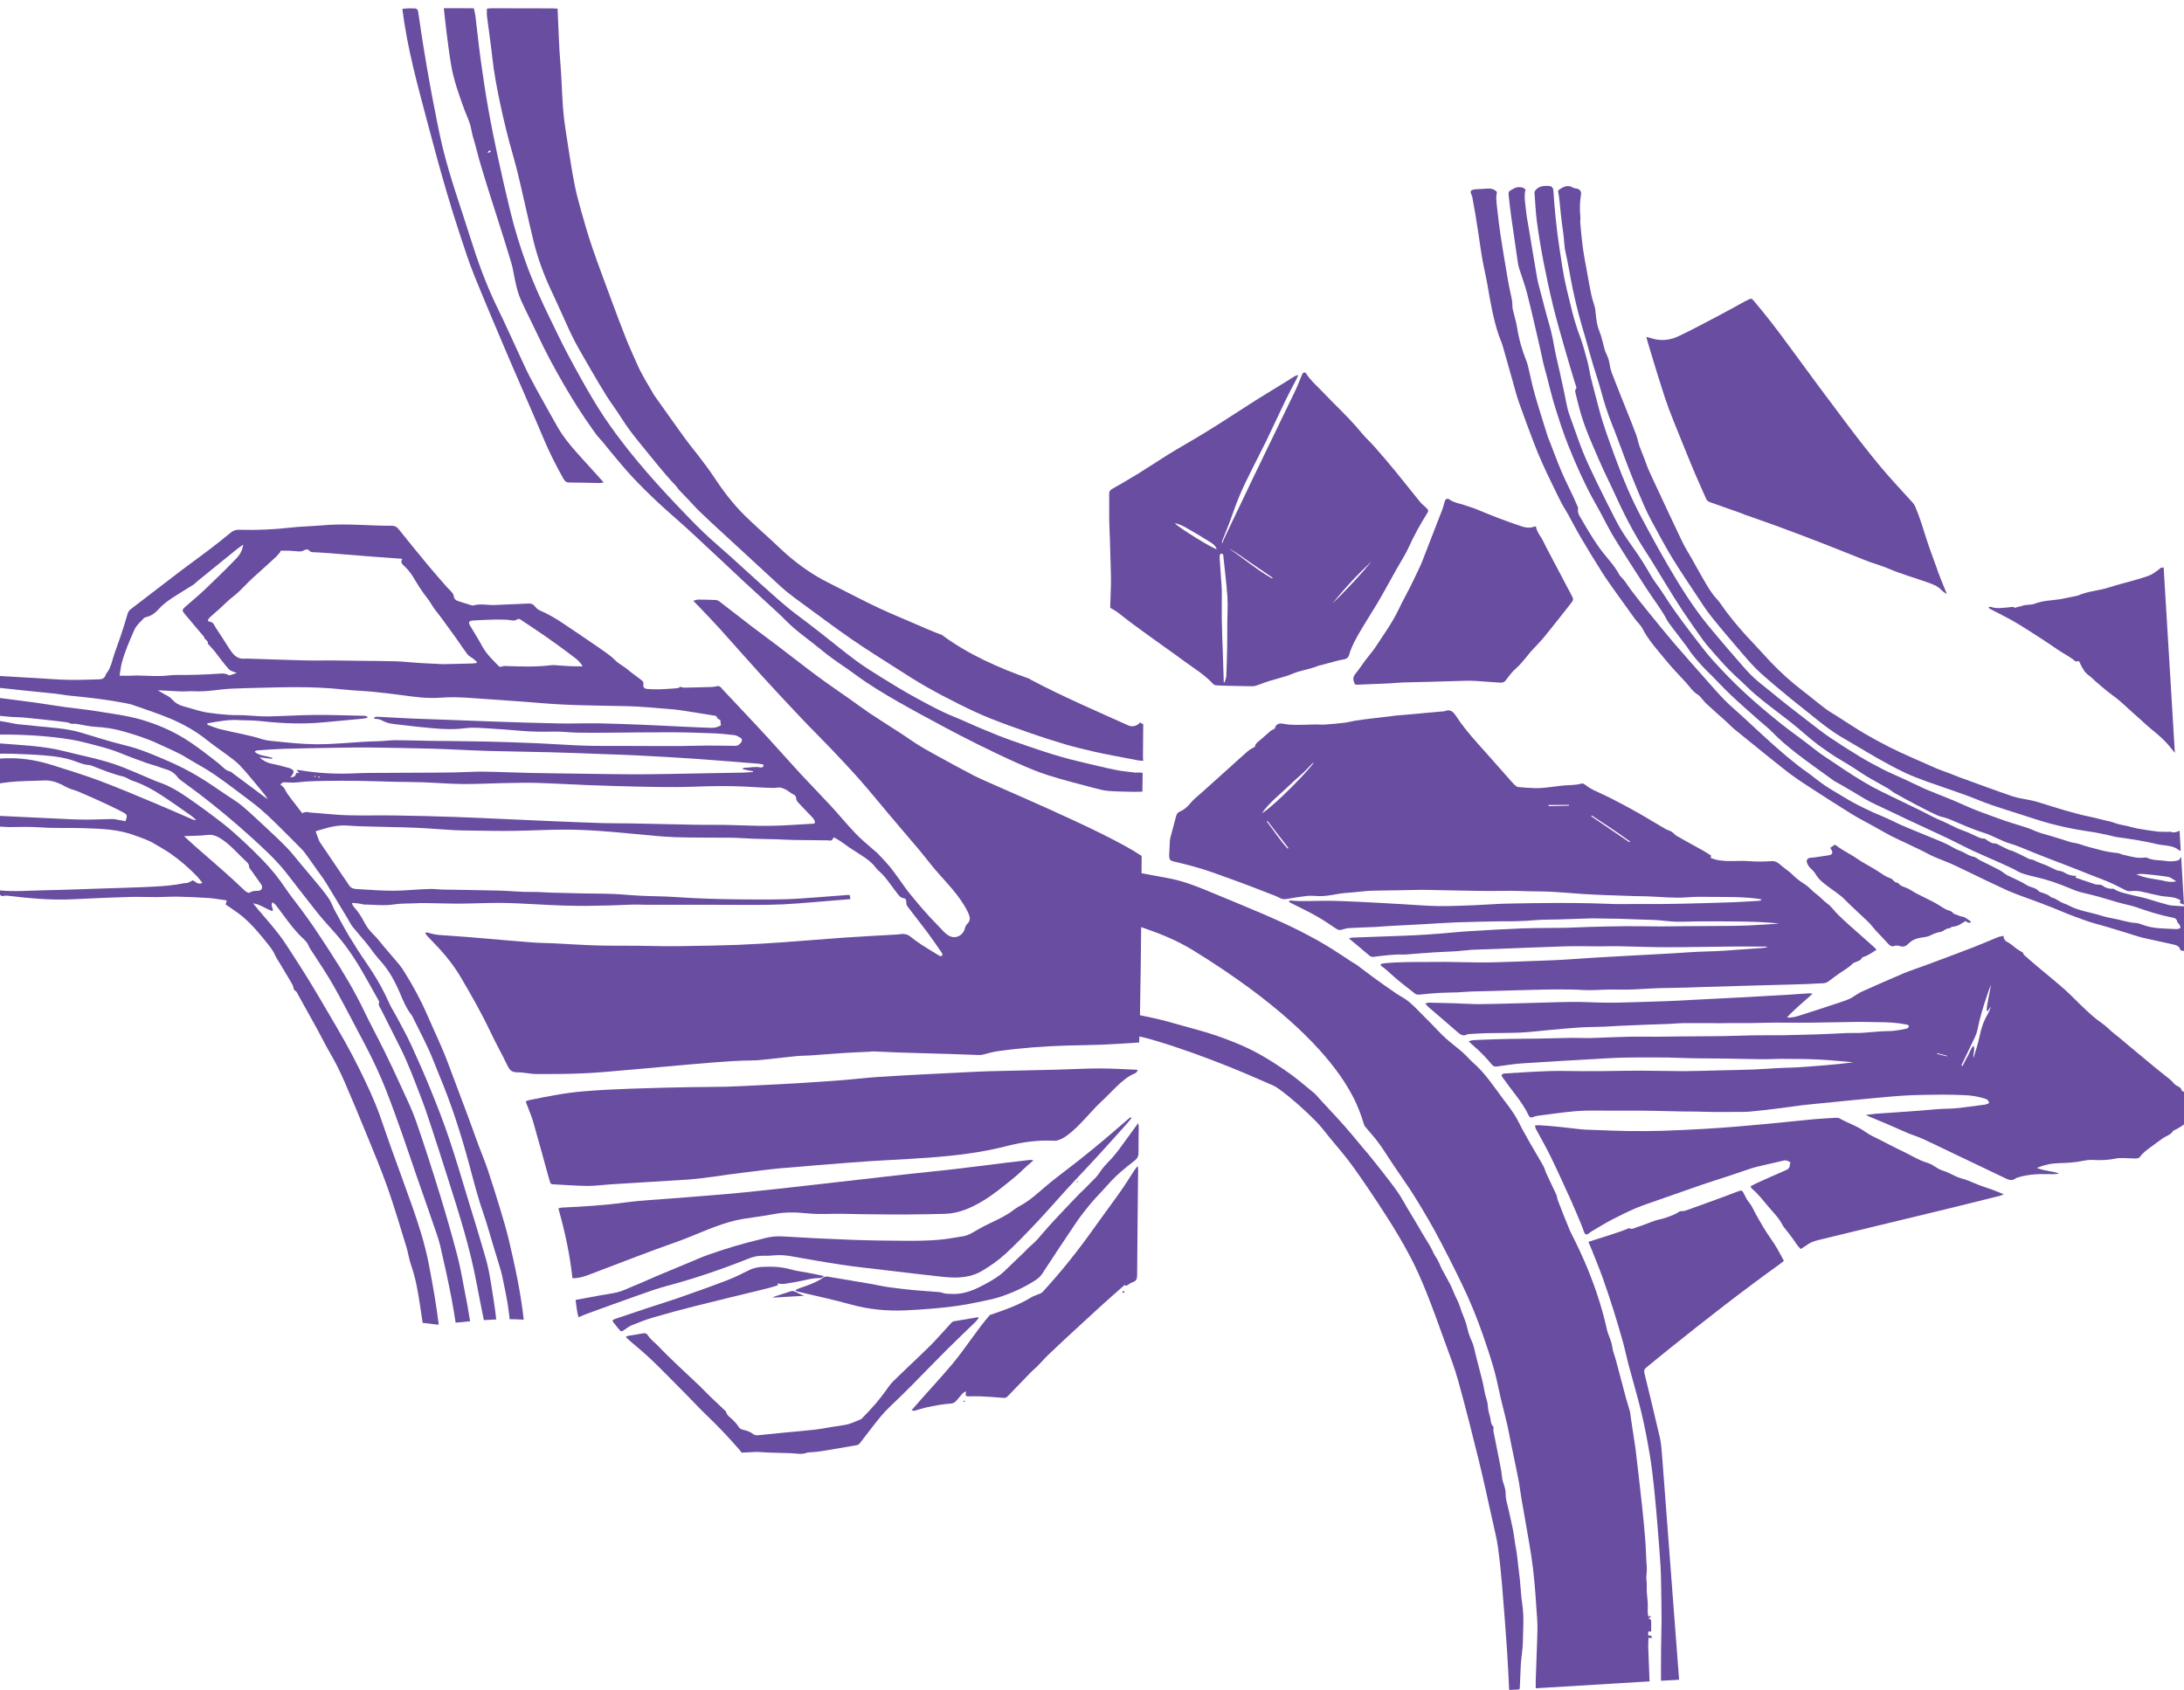 <?xml version="1.0" encoding="utf-8"?>
<!-- Generator: Adobe Illustrator 27.2.0, SVG Export Plug-In . SVG Version: 6.00 Build 0)  -->
<svg version="1.1" id="Layer_1" xmlns="http://www.w3.org/2000/svg" xmlns:xlink="http://www.w3.org/1999/xlink" x="0px" y="0px"
	 viewBox="0 0 576.3 446.04" style="enable-background:new 0 0 576.3 446.04;" xml:space="preserve">
<style type="text/css">
	.st0{fill:#684DA0;}
</style>
<g>
	<path class="st0" d="M301.59,199.9c0.02-2.92,0.05-5.85,0.08-8.77c-0.29-0.09-0.57-0.23-0.84-0.46c-0.66,0.86-1.92,1.33-3.12,0.79
		c-8.59-3.87-17.27-7.59-25.61-12c-0.17-0.09-0.31-0.19-0.44-0.3c-8.08-2.85-16.24-6.45-23.12-11.58c-0.53-0.18-1.05-0.38-1.57-0.59
		c-3.36-1.35-6.65-2.87-10-4.26c-6.39-2.65-12.46-5.95-18.63-9.06c-3.89-1.96-7.43-4.46-10.72-7.32c-1.25-1.09-2.43-2.25-3.65-3.38
		c-2.44-2.25-4.94-4.44-7.31-6.76c-3.28-3.21-6.01-6.87-8.53-10.69c-1.18-1.79-2.52-3.48-3.81-5.2c-0.77-1.03-1.61-2-2.38-3.03
		c-0.98-1.29-1.94-2.6-2.88-3.92c-2.17-3.04-4.34-6.08-6.5-9.13c-0.13-0.18-0.21-0.4-0.33-0.59c-1.47-2.51-3.01-4.97-4.16-7.65
		c-0.92-2.15-1.94-4.26-2.8-6.43c-1.35-3.4-2.63-6.83-3.9-10.26c-1.75-4.74-3.54-9.47-5.18-14.25c-1.11-3.25-2.03-6.56-2.97-9.86
		c-0.61-2.14-1.17-4.3-1.6-6.48c-0.6-3.03-1.09-6.09-1.56-9.15c-0.56-3.69-1.23-7.38-1.5-11.1c-0.3-4.1-0.38-8.22-0.73-12.32
		c-0.31-3.68-0.4-7.38-0.58-11.08c-0.04-0.9-0.08-1.79-0.12-2.78c-0.56-0.03-1.04-0.08-1.52-0.08c-1.96-0.01-3.93,0-5.89-0.01
		c-3.36-0.01-6.72-0.02-10.08-0.02c-0.36,0-0.72,0.07-1.16,0.12c0.01,0.79-0.05,1.47,0.04,2.13c0.45,3.6,1,7.18,1.39,10.78
		c0.44,4.02,1.2,7.99,2.03,11.94c1,4.72,2.14,9.41,3.49,14.06c1.29,4.42,2.2,8.94,3.26,13.42c0.72,3.05,1.36,6.11,2.12,9.15
		c1.08,4.29,2.57,8.44,4.44,12.46c1.24,2.67,2.47,5.34,3.67,8.03c1.22,2.72,2.45,5.43,3.94,8.01c1.12,1.92,2.2,3.86,3.33,5.78
		c1.3,2.21,2.58,4.42,3.95,6.59c1.15,1.81,2.47,3.52,3.6,5.34c1.7,2.73,3.67,5.26,5.71,7.73c2.91,3.52,5.69,7.15,8.85,10.46
		c0.33,0.35,0.57,0.79,0.9,1.15c0.69,0.75,1.41,1.46,2.11,2.19c1.14,1.2,2.23,2.46,3.43,3.61c2.01,1.94,4.07,3.82,6.12,5.71
		c2.24,2.07,4.49,4.14,6.74,6.21c2.24,2.07,4.48,4.15,6.73,6.21c1.08,1,2.15,2.01,3.29,2.94c1.22,1,2.51,1.93,3.79,2.87
		c4.42,3.23,8.78,6.52,13.28,9.63c3.97,2.74,8.08,5.29,12.14,7.89c2.47,1.58,4.94,3.17,7.49,4.62c2.92,1.66,5.89,3.22,8.9,4.72
		c2.6,1.29,5.23,2.54,7.93,3.62c3.54,1.42,7.13,2.7,10.73,3.95c2.99,1.04,6.01,2.02,9.05,2.92c2.42,0.72,4.88,1.3,7.34,1.88
		c1.83,0.43,3.69,0.79,5.54,1.15c2.18,0.43,4.36,0.84,6.55,1.25c0.36,0.07,0.73,0.06,1.32,0.11
		C301.64,200.43,301.59,200.17,301.59,199.9z"/>
	<path class="st0" d="M301.18,225.87c-9.75-6.57-39.71-18.85-44.07-21.1c-3.32-1.71-6.59-3.52-9.87-5.32
		c-2.45-1.34-4.88-2.69-7.17-4.3c-1.6-1.13-3.27-2.16-4.91-3.23c-1.96-1.27-3.94-2.51-5.88-3.82c-1.65-1.12-3.25-2.32-4.88-3.47
		c-2.9-2.05-5.84-4.03-8.68-6.14c-3.57-2.65-7.07-5.41-10.61-8.1c-2.1-1.6-4.25-3.14-6.34-4.74c-2.99-2.29-5.95-4.61-8.94-6.91
		c-0.25-0.19-0.6-0.35-0.91-0.37c-1.54-0.07-3.09-0.11-4.64-0.12c-0.38,0-0.76,0.17-1.34,0.32c0.68,0.7,1.21,1.23,1.72,1.77
		c1.76,1.86,3.56,3.7,5.28,5.61c3.57,3.95,7.06,7.97,10.64,11.91c3.5,3.85,7.06,7.67,10.64,11.45c2.64,2.8,5.39,5.5,8.04,8.28
		c2.6,2.73,5.19,5.48,7.69,8.31c2.45,2.77,4.77,5.65,7.16,8.48c2.9,3.43,5.83,6.84,8.72,10.28c1.24,1.47,2.38,3.03,3.62,4.5
		c3.17,3.75,6.75,7.09,8.94,11.56c0.39,0.8,0.74,1.77,0.31,2.55c-0.21,0.38-0.58,0.65-0.8,1.02c-0.22,0.36-0.29,0.8-0.44,1.2
		c-0.37,0.97-1.3,1.7-2.32,1.84c-2.02,0.26-3.33-1.76-4.58-2.99c-2.81-2.79-5.35-5.84-7.85-8.91c-0.59-0.73-1.11-1.52-1.67-2.29
		c-1.05-1.43-2.04-2.91-3.16-4.28c-1.05-1.29-2.23-2.47-3.36-3.68c-0.28-0.3-0.63-0.54-0.94-0.81c-1.6-1.43-3.29-2.78-4.77-4.33
		c-2.27-2.38-4.35-4.92-6.58-7.34c-2.58-2.8-5.26-5.51-7.85-8.31c-2.94-3.19-5.81-6.44-8.74-9.65c-1.88-2.06-3.8-4.09-5.71-6.13
		c-1.91-2.04-3.83-4.07-5.74-6.1c-0.31-0.33-0.6-0.68-0.91-1.01c-0.33-0.35-0.69-0.51-1.21-0.36c-0.5,0.14-1.04,0.17-1.57,0.19
		c-2.34,0.07-4.67,0.14-7.01,0.17c-0.34,0.01-0.68-0.17-0.88-0.22c-0.36,0.14-0.65,0.34-0.96,0.37c-1.51,0.12-3.01,0.23-4.52,0.28
		c-1.09,0.03-2.19,0-3.28-0.08c-0.88-0.07-1.17-0.45-1.08-1.34c0.04-0.4-0.07-0.65-0.36-0.87c-0.24-0.18-0.47-0.38-0.71-0.56
		c-1.05-0.8-2.14-1.55-3.13-2.41c-1.02-0.88-2.26-1.4-3.24-2.4c-1.25-1.28-2.8-2.28-4.29-3.32c-3.13-2.17-6.3-4.29-9.46-6.42
		c-1.97-1.33-4.03-2.51-6.22-3.46c-0.52-0.23-0.96-0.71-1.34-1.15c-0.41-0.47-0.84-0.65-1.47-0.62c-2.97,0.15-5.95,0.22-8.92,0.38
		c-1.92,0.1-3.85-0.45-5.75,0.14c-0.07,0.02-0.16,0.02-0.22,0c-1.36-0.42-2.74-0.79-4.08-1.29c-0.36-0.13-0.79-0.62-0.81-0.97
		c-0.03-0.61-0.33-0.99-0.66-1.38c-0.37-0.43-0.81-0.79-1.18-1.21c-1.66-1.91-3.35-3.8-4.96-5.75c-2.63-3.17-5.23-6.36-7.8-9.58
		c-0.51-0.63-1.07-0.88-1.84-0.87c-1.25,0.01-2.49-0.02-3.74-0.06c-4.83-0.17-9.65-0.49-14.49-0.05c-2.82,0.25-5.66,0.28-8.47,0.6
		c-4.51,0.52-9.03,0.7-13.56,0.57c-0.83-0.02-1.51,0.2-2.17,0.74c-1.77,1.47-3.58,2.91-5.41,4.3c-2.52,1.92-5.1,3.78-7.63,5.68
		c-1.99,1.5-3.96,3.02-5.93,4.54c-2.46,1.88-4.9,3.78-7.37,5.65c-0.47,0.36-0.75,0.76-0.92,1.35c-0.52,1.85-1.1,3.69-1.71,5.52
		c-0.55,1.65-1.17,3.27-1.73,4.91c-0.63,1.81-0.89,3.76-2.17,5.3c-0.07,0.08-0.11,0.2-0.14,0.31c-0.24,0.8-0.88,1.15-1.61,1.17
		c-2.75,0.09-5.51,0.19-8.26,0.14c-2.71-0.05-5.42-0.29-8.13-0.44c-3.17-0.18-6.33-0.36-9.5-0.55c-0.52-0.03-1.03-0.09-1.69-0.15
		c-0.02,1.07-0.04,2.03-0.06,3.12c2.43,0.26,4.75,0.52,7.07,0.76c2.96,0.31,5.93,0.59,8.89,0.91c1.31,0.14,2.61,0.41,3.93,0.54
		c4.74,0.45,9.46,0.99,14.14,1.88c0.82,0.15,1.64,0.3,2.42,0.57c3.24,1.14,6.51,2.2,9.68,3.52c3.56,1.48,6.91,3.36,9.94,5.81
		c1.7,1.37,3.54,2.58,5.28,3.89c1.11,0.84,2.27,1.66,3.23,2.65c1.44,1.49,2.74,3.11,4.08,4.69c0.9,1.06,1.78,2.15,2.65,3.24
		c0.25,0.31,0.43,0.68,0.69,1.09c-3.15-2.35-6.2-4.63-9.25-6.9c-0.21-0.16-0.42-0.38-0.66-0.43c-1.11-0.23-1.78-1.08-2.59-1.73
		c-0.12-0.09-0.21-0.22-0.33-0.31c-2.96-2.34-5.92-4.68-9.13-6.67c-3.46-2.14-7.18-3.71-11.06-4.88c-3.99-1.2-8.13-1.67-12.22-2.35
		c-2.68-0.44-5.39-0.68-8.08-1.05c-2.65-0.37-5.3-0.82-7.95-1.19c-3.22-0.45-6.44-0.84-9.66-1.26c-0.33-0.04-0.66-0.07-1.1-0.11
		c-0.03,1.59-0.05,3.08-0.08,4.69c1.5,0.16,2.87,0.32,4.26,0.43c1.24,0.1,2.49,0.08,3.73,0.2c2.56,0.24,5.11,0.53,7.66,0.81
		c1.2,0.13,2.4,0.27,3.6,0.45c0.36,0.05,0.68,0.31,1.04,0.36c0.43,0.07,0.88-0.03,1.32,0.03c1.68,0.25,3.34,0.69,5.02,0.78
		c2.5,0.13,4.93,0.49,7.35,1.19c3.12,0.91,6.22,1.85,9.16,3.25c2.52,1.2,5.13,2.21,7.51,3.68c2.4,1.49,4.94,2.77,7.26,4.37
		c3.47,2.4,6.83,4.98,10.2,7.53c2.79,2.12,5.29,4.57,7.76,7.04c1.44,1.44,2.89,2.87,4.32,4.32c0.58,0.59,1.19,1.17,1.68,1.83
		c1.11,1.48,2.15,3,3.22,4.51c0.78,1.1,1.62,2.17,2.32,3.31c1.98,3.21,3.9,6.45,5.85,9.67c0.41,0.68,0.73,1.42,1.22,2.03
		c1.18,1.47,2.46,2.87,3.65,4.33c1.21,1.49,2.26,3.13,3.56,4.54c2.44,2.62,4.07,5.72,5.43,8.95c0.81,1.93,1.61,3.82,2.91,5.47
		c0.09,0.12,0.18,0.25,0.24,0.38c1.42,2.87,2.9,5.72,4.25,8.63c1.03,2.22,1.86,4.53,2.81,6.8c3.34,7.95,5.94,16.14,8.16,24.46
		c1.12,4.23,2.24,8.46,3.68,12.59c0.84,2.42,1.51,4.9,2.25,7.35c0.67,2.2,1.34,4.39,2,6.6c0.2,0.65,0.39,1.3,0.53,1.97
		c0.51,2.48,1.06,4.95,1.47,7.44c0.22,1.36,0.39,2.74,0.53,4.11c1.13,0.01,2.26,0.04,3.39,0.11c0.11-0.01,0.22-0.01,0.33-0.02
		c-0.79-7.11-2.3-14.1-3.94-21.05c-0.68-2.86-1.54-5.68-2.39-8.5c-1.03-3.4-2.09-6.78-3.22-10.14c-0.72-2.14-1.61-4.23-2.4-6.35
		c-0.92-2.48-1.79-4.97-2.71-7.45c-1.74-4.67-3.52-9.32-5.25-13.99c-1.63-4.43-3.72-8.66-5.59-13c-1.68-3.89-3.71-7.59-5.94-11.18
		c-0.44-0.7-0.89-1.4-1.42-2.04c-1.3-1.57-2.65-3.1-3.97-4.65c-0.86-1-1.63-2.09-2.56-3.01c-1.03-1.02-1.96-2.08-2.62-3.38
		c-0.74-1.44-1.58-2.82-2.7-4.03c-0.26-0.28-0.41-0.65-0.61-0.98c0.05-0.08,0.11-0.15,0.16-0.23c0.62,0.07,1.24,0.12,1.86,0.2
		c0.41,0.06,0.81,0.24,1.21,0.24c2.6,0.02,5.18,0.39,7.79-0.02c1.82-0.29,3.69-0.22,5.54-0.3c0.87-0.04,1.74-0.08,2.6-0.07
		c3.06,0.04,6.11,0.16,9.17,0.15c3.55-0.01,7.1-0.2,10.64-0.19c3.02,0.02,6.03,0.18,9.05,0.34c5.31,0.29,10.63,0.56,15.95,0.41
		c1.51-0.04,3.02-0.04,4.53-0.09c1.92-0.06,3.84-0.18,5.77-0.22c1.13-0.03,2.27,0.06,3.4,0.06c5.28,0,10.56-0.02,15.83-0.01
		c4.19,0,8.38,0.05,12.57,0.04c2.6-0.01,5.21-0.03,7.81-0.15c2.67-0.13,5.34-0.37,8.01-0.58c3.19-0.25,6.38-0.53,9.64-0.8
		c-0.07-0.41-0.13-0.72-0.19-1.06c-0.25-0.01-0.44-0.05-0.62-0.03c-2.58,0.2-5.17,0.42-7.75,0.6c-2.94,0.2-5.88,0.46-8.82,0.53
		c-3.96,0.09-7.93,0.07-11.89,0.03c-5.66-0.05-11.32-0.23-16.97-0.62c-3.05-0.21-6.11-0.19-9.16-0.34
		c-2.41-0.11-4.81-0.38-7.22-0.47c-2.71-0.11-5.43-0.09-8.14-0.14c-2.79-0.06-5.59-0.12-8.38-0.21c-1.24-0.04-2.47-0.15-3.71-0.18
		c-1.12-0.03-2.25,0.03-3.38-0.02c-2.19-0.09-4.37-0.28-6.56-0.34c-4.98-0.12-9.97-0.18-14.95-0.27c-0.98-0.02-1.98-0.17-2.93-0.16
		c-3.28,0.05-6.55,0.45-9.82,0.47c-3.24,0.02-6.48-0.26-9.72-0.44c-0.77-0.04-1.53-0.16-2.05-0.94c-2.54-3.79-5.12-7.56-7.68-11.34
		c-0.17-0.25-0.29-0.52-0.4-0.8c-0.26-0.68-0.5-1.37-0.79-2.18c0.5-0.15,1.06-0.31,1.62-0.48c2.28-0.71,4.57-1.21,7-1.01
		c2.22,0.18,4.45,0.21,6.68,0.27c3.73,0.11,7.47,0.14,11.2,0.3c3.28,0.14,6.55,0.44,9.83,0.62c1.73,0.09,3.47,0.11,5.2,0.13
		c3.55,0.04,7.09,0.12,10.64,0.07c4.68-0.06,9.36-0.34,14.03-0.33c6.15,0.02,12.28,0.61,18.41,1.18c3.45,0.32,6.91,0.71,10.37,0.82
		c4.98,0.16,9.96,0.08,14.94,0.14c1.88,0.03,3.76,0.2,5.65,0.27c2.03,0.07,4.07,0.08,6.11,0.14c1.43,0.04,2.87,0.16,4.3,0.18
		c3.05,0.05,6.11,0.07,9.16,0.1c0.34,0,0.74,0.14,0.99,0c0.28-0.15,0.42-0.55,0.61-0.8c0.59,0.34,1.19,0.64,1.74,1.01
		c0.78,0.52,1.52,1.12,2.3,1.64c1.41,0.94,2.87,1.82,4.27,2.78c0.7,0.48,1.36,1.05,1.97,1.65c0.54,0.52,0.92,1.2,1.49,1.69
		c1.16,1,2.1,2.16,2.99,3.39c0.71,0.98,1.45,1.93,2.18,2.89c0.37,0.49,0.77,0.92,1.43,1.01c0.59,0.08,0.78,0.45,0.76,1.05
		c-0.01,0.38,0.09,0.84,0.32,1.14c1.73,2.29,3.52,4.53,5.24,6.83c1.29,1.72,2.49,3.51,3.72,5.27c0.25,0.36,0.45,0.73-0.13,1.05
		c-0.19-0.08-0.41-0.13-0.6-0.25c-1.57-0.96-3.15-1.9-4.69-2.91c-0.98-0.64-1.92-1.34-2.83-2.07c-0.77-0.61-1.62-0.74-2.54-0.63
		c-0.22,0.03-0.45,0.08-0.67,0.1c-4.75,0.28-9.5,0.51-14.24,0.84c-5.35,0.37-10.69,0.85-16.04,1.22c-4.03,0.28-8.06,0.53-12.1,0.69
		c-4.07,0.16-8.15,0.21-12.23,0.29c-2.19,0.04-4.38,0.07-6.57,0.06c-2.53-0.01-5.06-0.09-7.59-0.12c-3.58-0.03-7.17,0.03-10.75-0.08
		c-3.77-0.11-7.54-0.38-11.31-0.56c-1.88-0.09-3.77-0.09-5.65-0.23c-3.95-0.3-7.9-0.66-11.85-0.99c-3.35-0.28-6.7-0.59-10.05-0.8
		c-1.93-0.13-3.85-0.16-5.7-0.82c-0.17-0.06-0.4,0.03-0.72,0.06c0.21,0.33,0.32,0.56,0.49,0.75c0.64,0.69,1.3,1.37,1.95,2.05
		c2.67,2.74,5.08,5.7,7.01,8.99c2.77,4.71,5.48,9.47,7.82,14.42c1.4,2.96,3.02,5.82,4.44,8.78c0.55,1.15,1.1,1.84,2.54,1.83
		c1.73-0.01,3.45,0.45,5.18,0.46c4.07,0.03,8.15-0.01,12.22-0.18c3.39-0.14,6.78-0.46,10.16-0.75c4.4-0.37,8.8-0.78,13.19-1.17
		c3.65-0.32,7.29-0.67,10.94-0.95c3.38-0.26,6.75-0.51,10.15-0.53c1.92-0.02,3.84-0.28,5.75-0.48c2.06-0.21,4.11-0.48,6.17-0.67
		c1.31-0.12,2.63-0.11,3.94-0.2c2.82-0.19,5.64-0.44,8.46-0.62c2.29-0.15,4.59-0.23,6.88-0.34c0.34-0.02,0.68-0.1,1.01-0.08
		c2.48,0.1,4.97,0.23,7.45,0.31c4.15,0.14,8.3,0.23,12.45,0.36c2.64,0.08,5.28,0.2,7.93,0.28c0.37,0.01,0.75-0.03,1.12-0.12
		c1.25-0.28,2.47-0.7,3.73-0.87c6.1-0.86,12.24-1.33,18.39-1.51c3.13-0.09,6.26-0.1,9.39-0.23c2.9-0.12,5.8-0.34,8.7-0.51
		c0.32-0.02,0.65-0.04,0.95-0.06c0.26-1.96,0.63-32.66,0.67-49.28C301.23,225.89,301.2,225.88,301.18,225.87z M124.78,163.78
		c1.92-0.14,3.84-0.19,5.76-0.25c0.9-0.03,1.81,0.01,2.71,0.03c0.45,0.01,0.9,0.04,1.35,0.12c0.64,0.11,1.25,0.23,1.85-0.19
		c0.46-0.32,0.86,0,1.24,0.26c2.22,1.49,4.47,2.95,6.66,4.49c2.38,1.67,4.72,3.38,7.03,5.14c0.85,0.64,1.7,1.34,2.37,2.49
		c-1.2-0.01-2.25,0.01-3.29-0.04c-1.4-0.06-2.79-0.19-4.18-0.27c-0.3-0.02-0.61-0.02-0.9,0.02c-3.91,0.49-7.83,0.34-11.75,0.22
		c-0.37-0.01-0.78-0.05-1.09,0.1c-0.49,0.24-0.81,0.06-1.1-0.25c-1.06-1.12-2.18-2.19-3.12-3.41c-0.78-1-1.32-2.18-1.98-3.28
		c-0.75-1.26-1.52-2.52-2.27-3.78C123.52,164.26,123.69,163.86,124.78,163.78z M66.95,152.31c1.97-1.75,3.93-3.53,5.87-5.32
		c0.44-0.41,0.8-0.91,1.2-1.37c-0.04-0.08-0.07-0.16-0.11-0.25c0.78-0.01,1.57-0.05,2.35-0.02c0.79,0.03,1.58,0.13,2.37,0.18
		c0.56,0.04,1.1,0.04,1.63-0.3c0.42-0.27,0.97-0.33,1.35,0.11c0.35,0.41,0.77,0.4,1.23,0.42c1.21,0.05,2.41,0.11,3.61,0.21
		c3.99,0.31,7.98,0.65,11.97,0.96c2.51,0.2,5.03,0.37,7.73,0.56c-0.58,1.04,0.02,1.42,0.59,1.97c0.86,0.83,1.66,1.78,2.27,2.81
		c1.15,1.91,2.29,3.82,3.7,5.56c0.73,0.91,1.28,1.96,1.95,2.91c0.57,0.8,1.22,1.54,1.8,2.33c1.27,1.73,2.54,3.47,3.79,5.22
		c1.05,1.48,2.03,3,3.13,4.44c0.37,0.48,1.01,0.74,1.5,1.13c0.34,0.26,0.64,0.57,0.96,0.86c-0.03,0.09-0.05,0.18-0.08,0.27
		c-0.39,0.04-0.77,0.12-1.16,0.13c-2.49,0.07-4.98,0.13-7.47,0.18c-0.6,0.01-1.2-0.05-1.8-0.08c-1.62-0.08-3.24-0.14-4.86-0.25
		c-2.03-0.13-4.06-0.37-6.09-0.43c-3.17-0.1-6.34-0.09-9.51-0.13c-2.3-0.03-4.6-0.08-6.91-0.09c-2.6-0.02-5.21,0.05-7.81-0.02
		c-4.91-0.12-9.81-0.31-14.72-0.47c-0.63-0.02-1.28,0.09-1.89-0.03c-1.23-0.23-2.02-1.13-2.69-2.09c-0.74-1.05-1.39-2.15-2.08-3.23
		c-0.8-1.24-1.66-2.44-2.37-3.72c-0.36-0.65-0.97-0.61-1.54-0.82c0.05-0.78,0.67-1.1,1.11-1.52c0.69-0.65,1.42-1.25,2.12-1.88
		c1.15-1.04,2.22-2.17,3.45-3.1C63.52,155.92,65.09,153.97,66.95,152.31z M33.63,178.36c-0.67,0.01-1.34-0.01-2.08-0.02
		c0.21-1.24,0.31-2.37,0.6-3.44c0.82-2.99,2.05-5.83,3.3-8.65c0.55-1.25,1.59-2.09,2.48-3.05c0.17-0.18,0.45-0.3,0.7-0.35
		c1.54-0.31,2.61-1.38,3.58-2.43c1.24-1.32,2.72-2.26,4.2-3.22c1.48-0.96,3.02-1.85,4.51-2.81c0.5-0.32,0.91-0.78,1.38-1.16
		c3.42-2.78,6.84-5.55,10.26-8.32c0.46-0.37,0.96-0.7,1.61-1.16c-0.22,1.69-1.01,2.84-1.94,3.79c-2.59,2.68-5.26,5.29-7.96,7.86
		c-1.77,1.68-3.65,3.24-5.48,4.85c-0.73,0.65-0.76,0.95-0.13,1.7c1.72,2.05,3.45,4.09,5.17,6.13c0.04,0.77,1.22,0.91,1,1.83
		c-0.01,0.05,0.15,0.13,0.22,0.21c0.55,0.61,1.12,1.2,1.62,1.83c1.24,1.56,2.38,3.21,3.72,4.68c0.5,0.54,1.43,0.69,2.11,1
		c-0.54,0.18-1.2,0.4-1.86,0.6c-0.12,0.04-0.31-0.02-0.43-0.1c-0.65-0.4-1.37-0.39-2.09-0.34c-3.8,0.26-7.61,0.39-11.42,0.36
		c-1.5-0.01-3,0.27-4.5,0.28c-2,0.02-4-0.11-6-0.14C35.36,178.29,34.5,178.35,33.63,178.36z M58.1,192.45c-1.02-0.26-2-0.66-3-1.01
		c-0.16-0.06-0.3-0.19-0.44-0.29c0.02-0.08,0.04-0.16,0.06-0.24c2.85-0.5,5.69-1.07,8.63-0.83c0.75,0.06,1.51,0.02,2.26,0.05
		c1.01,0.04,2.03,0.07,3.04,0.18c5.49,0.61,10.99,0.88,16.51,0.36c3.49-0.33,6.98-0.64,10.48-0.98c0.43-0.04,0.86-0.15,1.29-0.23
		c0.01-0.09,0.02-0.18,0.03-0.27c-0.2-0.09-0.4-0.25-0.6-0.25c-4.42-0.1-8.83-0.27-13.25-0.24c-4.15,0.03-8.3,0.33-12.45,0.39
		c-2.07,0.03-4.14-0.22-6.22-0.31c-1.39-0.06-2.79,0-4.18-0.1c-1.81-0.13-3.61-0.33-5.4-0.58c-0.93-0.13-1.85-0.38-2.76-0.62
		c-1.24-0.33-2.46-0.74-3.7-1.06c-1.18-0.3-2.18-0.9-2.96-1.79c-0.57-0.66-1.3-1.01-2.03-1.39c-0.58-0.31-1.14-0.68-1.76-1.05
		c0.97,0.05,1.83,0.09,2.68,0.13c1.2,0.06,2.41,0.16,3.61,0.18c1.09,0.02,2.19-0.11,3.28-0.05c3.35,0.21,6.62-0.55,9.93-0.69
		c3.13-0.14,6.26-0.19,9.4-0.27c2.3-0.06,4.6-0.12,6.91-0.12c4.49-0.02,8.97,0.15,13.45,0.64c2.47,0.27,4.96,0.33,7.43,0.57
		c2.51,0.24,5.02,0.55,7.53,0.88c3.41,0.45,6.82,0.96,10.26,0.69c2.84-0.22,5.65-0.11,8.48,0.1c6.17,0.45,12.35,0.83,18.52,1.35
		c7.5,0.63,15.01,0.62,22.51,0.79c3.43,0.08,6.85,0.44,10.28,0.7c1.2,0.09,2.41,0.18,3.6,0.36c2.87,0.43,5.74,0.91,8.61,1.37
		c0.46,0.07,0.96,0.03,1.14,0.69c0.06,0.23,0.53,0.36,0.8,0.53c0.05,0.45,0.1,0.89,0.16,1.4c-0.75,0.47-1.63,0.68-2.53,0.66
		c-2.34-0.06-4.67-0.17-7.01-0.28c-3.84-0.18-7.68-0.39-11.53-0.54c-3.77-0.15-7.55-0.3-11.32-0.36c-3.47-0.05-6.95,0.09-10.42,0.03
		c-5.7-0.11-11.4-0.31-17.1-0.5c-4.04-0.13-8.07-0.31-12.11-0.46c-3.24-0.12-6.49-0.21-9.74-0.35c-2.94-0.13-5.88-0.31-8.82-0.46
		c-0.32-0.02-0.63,0.03-1.01,0.26c0.15,0.12,0.3,0.35,0.43,0.33c0.8-0.08,1.46,0.24,2.14,0.59c1.3,0.67,2.77,0.74,4.18,0.91
		c2.92,0.36,5.84,0.69,8.77,0.94c2.82,0.25,5.63,0.39,8.47,0c1.78-0.24,3.62-0.1,5.43,0c3.16,0.17,6.32,0.41,9.48,0.69
		c2.94,0.26,5.87,0.26,8.82,0.2c1.92-0.04,3.84,0.23,5.76,0.27c2.49,0.05,4.98,0.04,7.47,0.03c5.85-0.04,11.7-0.14,17.55-0.12
		c3.7,0.01,7.4,0.13,11.1,0.27c1.88,0.07,3.77,0.27,5.64,0.5c0.52,0.06,1.03,0.41,1.51,0.69c0.49,0.29,0.48,0.79,0.19,1.19
		c-0.38,0.52-0.87,0.94-1.6,0.93c-2.57-0.03-5.13-0.08-7.7-0.07c-2.38,0.01-4.75,0.12-7.13,0.13c-4.83,0.01-9.66-0.02-14.49-0.04
		c-3.47-0.01-6.95,0.04-10.42-0.07c-4.11-0.13-8.22-0.45-12.33-0.63c-4.68-0.2-9.36-0.36-14.04-0.46
		c-5.02-0.11-10.04-0.12-15.06-0.19c-2.79-0.04-5.59-0.16-8.38-0.16c-1.62,0-3.24,0.25-4.86,0.28c-5.44,0.1-10.84,0.85-16.28,0.79
		c-3.45-0.03-6.86-0.37-10.28-0.74c-1.24-0.14-2.52-0.18-3.69-0.55C65.65,193.94,61.82,193.4,58.1,192.45z M68.46,199.89
		c1.11,0.14,2.22,0.27,3.34,0.41c0.02-0.08,0.04-0.16,0.07-0.24c-1.5-0.61-3.3-0.46-4.65-1.61c0.23-0.41,0.64-0.39,0.99-0.42
		c2.22-0.14,4.44-0.32,6.67-0.39c4.57-0.13,9.13-0.21,13.7-0.28c3.06-0.05,6.12-0.09,9.18-0.06c5.47,0.07,10.95,0.15,16.42,0.31
		c4.87,0.14,9.73,0.45,14.59,0.59c5.51,0.16,11.02,0.2,16.52,0.35c4.61,0.12,9.21,0.31,13.81,0.48c3.06,0.11,6.11,0.2,9.17,0.36
		c5.01,0.26,10.03,0.53,15.03,0.87c5.61,0.39,11.21,0.87,16.82,1.31c0.44,0.04,0.88,0.15,1.36,0.24c0,0.83-0.52,0.81-1,0.72
		c-1.39-0.27-2.76,0.14-4.14,0.12c-0.13,0-0.25,0.09-0.4,0.35c0.92,0.19,1.84,0.38,2.77,0.58c0,0.06,0,0.12,0,0.18
		c-0.87,0.05-1.74,0.14-2.61,0.16c-6.57,0.13-13.14,0.25-19.7,0.36c-3.09,0.05-6.19,0.1-9.28,0.09c-4.04-0.01-8.08-0.08-12.12-0.14
		c-4.98-0.07-9.97-0.12-14.95-0.22c-4.15-0.09-8.3-0.29-12.46-0.34c-2.53-0.03-5.05,0.14-7.58,0.2c-1.47,0.04-2.94,0.04-4.42,0.05
		c-6.04,0.03-12.08,0.05-18.13,0.09c-1.24,0.01-2.49,0.04-3.73,0.1c-4.91,0.24-9.79-0.01-14.63-0.82c-0.18-0.03-0.36-0.03-0.86-0.07
		c0.4,0.45,0.62,0.69,0.83,0.94c-0.4-0.32-0.96-0.19-1.01,0.12c-0.14,0.79-0.68,0.74-1.45,0.94c0.31-0.45,0.51-0.69,0.66-0.95
		c0.32-0.54,0.25-0.9-0.28-1.25c-0.25-0.16-0.54-0.27-0.83-0.35c-1.49-0.39-2.98-0.81-4.48-1.11
		C70.46,201.33,69.43,200.76,68.46,199.89z M84.46,205.16l-0.1,0.16c-0.15-0.09-0.3-0.19-0.45-0.28c0.03-0.06,0.07-0.11,0.1-0.17
		C84.16,204.97,84.31,205.06,84.46,205.16z M83.33,205.03c-0.16,0-0.31,0-0.47-0.01c0-0.05,0-0.11,0-0.16
		c0.16-0.01,0.31-0.01,0.47-0.02C83.33,204.9,83.33,204.96,83.33,205.03z M215.02,217.24c-0.12,0.05-0.24,0.16-0.38,0.16
		c-3.84,0.21-7.69,0.52-11.53,0.57c-3.92,0.05-7.85-0.18-11.77-0.25c-2.53-0.04-5.06,0.02-7.59-0.03
		c-5.78-0.1-11.55-0.25-17.33-0.36c-2.49-0.05-4.98,0-7.47-0.08c-4.87-0.16-9.74-0.36-14.6-0.57c-8-0.34-15.99-0.74-23.99-1.05
		c-5.43-0.2-10.87-0.31-16.3-0.4c-4.11-0.06-8.23,0.06-12.34-0.05c-2.79-0.07-5.57-0.4-8.35-0.61c-0.76-0.06-1.51-0.06-2.26-0.24
		c-0.34-0.08-0.75,0.11-1.13,0.17c-0.07,0.06-0.13,0.12-0.2,0.18c-0.98-1.28-1.96-2.56-2.95-3.84c-0.64-0.83-1.27-1.66-1.72-2.63
		c-0.21-0.44-0.71-0.75-1.15-1.18c0.3-0.22,0.62-0.45,0.76-0.56c1.13,0.03,2.05,0.11,2.97,0.08c1.05-0.04,2.1-0.23,3.15-0.28
		c1.81-0.09,3.61-0.16,5.42-0.17c2.78-0.03,5.57-0.04,8.35,0c3.25,0.05,6.49,0.17,9.74,0.25c2.3,0.05,4.61,0.03,6.91,0.11
		c3.58,0.13,7.16,0.43,10.75,0.47c3.62,0.04,7.24-0.18,10.87-0.24c2.94-0.05,5.89-0.14,8.83-0.05c4.49,0.13,8.97,0.41,13.45,0.58
		c4.45,0.17,8.9,0.3,13.36,0.4c3.28,0.08,6.57,0.14,9.85,0.12c2.86-0.01,5.72-0.15,8.59-0.22c4.38-0.11,8.76-0.02,13.13,0.29
		c1.35,0.09,2.71,0.13,4.07,0.16c0.69,0.02,1.35-0.27,2.1-0.02c0.7,0.23,1.31,0.52,1.88,0.96c0.38,0.3,0.8,0.56,1.24,0.77
		c0.44,0.22,0.67,0.48,0.7,1.03c0.02,0.4,0.3,0.84,0.58,1.15c1.2,1.3,2.45,2.56,3.67,3.85
		C214.68,216.12,215.11,216.54,215.02,217.24z"/>
	<path class="st0" d="M300.18,282.45c-0.1,0.53-0.47,0.76-0.9,0.94c-3.12,1.25-6.41,5.37-8.93,7.61
		c-2.68,2.38-8.51,10.3-12.23,10.09c-4.26-0.24-8.44,0.36-12.55,1.42c-13.24,3.43-27.61,3.22-41.19,4.34
		c-6.13,0.5-12.27,0.95-18.4,1.5c-3.23,0.29-6.45,0.75-9.68,1.13c-5.17,0.6-10.3,1.58-15.5,1.9c-6.59,0.41-13.19,0.81-19.78,1.22
		c-2.03,0.13-4.07,0.43-6.1,0.41c-3.02-0.03-6.03-0.29-9.05-0.43c-0.41-0.02-0.63-0.21-0.73-0.57c-0.17-0.58-0.34-1.16-0.5-1.74
		c-1.31-4.73-2.59-9.46-3.95-14.18c-0.44-1.52-1.08-2.98-1.63-4.47c-0.1-0.28-0.21-0.55-0.34-0.9c0.29-0.13,0.51-0.28,0.74-0.32
		c4.81-0.99,9.62-1.95,14.52-2.36c4.02-0.34,8.06-0.53,12.1-0.68c5.28-0.2,10.57-0.31,15.85-0.42c3.25-0.07,6.49-0.03,9.74-0.12
		c2.98-0.08,5.96-0.26,8.94-0.4c3.36-0.17,6.71-0.32,10.07-0.53c3.84-0.24,7.68-0.49,11.52-0.79c2.97-0.23,5.93-0.61,8.91-0.81
		c4.29-0.3,8.59-0.51,12.89-0.74c3.09-0.17,6.18-0.31,9.27-0.46c2.56-0.12,5.12-0.28,7.69-0.35c6.03-0.16,12.07-0.27,18.1-0.42
		c3.7-0.09,7.39-0.32,11.09-0.32c3.24,0,6.49,0.21,9.73,0.34C299.97,282.33,300.07,282.4,300.18,282.45z"/>
	<path class="st0" d="M91.09,285.93c1.92,4.43,3.78,8.89,5.6,13.37c1.91,4.68,3.88,9.35,5.56,14.11c1.83,5.19,3.37,10.49,5,15.75
		c0.48,1.55,0.67,3.19,1.21,4.71c1.25,3.51,1.84,7.16,2.4,10.82c0.23,1.49,0.45,2.97,0.67,4.46c1.25,0.13,2.51,0.29,3.8,0.47
		c0.15-0.02,0.3-0.03,0.44-0.05c-0.66-5.36-1.61-10.67-2.63-15.97c-1.03-5.35-2.71-10.52-4.52-15.65
		c-1.79-5.05-3.65-10.08-5.46-15.12c-0.99-2.77-1.92-5.57-2.91-8.34c-1.51-4.23-3.43-8.3-5.42-12.32c-1.2-2.43-2.47-4.84-3.79-7.21
		c-1.58-2.83-3.24-5.62-4.88-8.42c-1.43-2.44-2.86-4.89-4.33-7.3c-1.5-2.45-3.04-4.87-4.6-7.27c-1.19-1.83-2.36-3.7-3.69-5.42
		c-1.76-2.27-3.67-4.41-5.52-6.6c-0.42-0.5-0.82-1.01-1.23-1.52c1.94,0.25,3.37,1.54,5.15,2.05c0.25-0.8-0.68-1.48-0.01-2.33
		c0.31,0.27,0.63,0.46,0.85,0.74c0.68,0.86,1.33,1.74,1.98,2.62c1.65,2.26,3.33,4.48,5.41,6.39c0.46,0.42,0.93,0.93,1.16,1.49
		c0.36,0.89,0.91,1.62,1.42,2.4c1.79,2.74,3.6,5.48,5.23,8.33c2.09,3.67,4.03,7.43,6,11.16c1.55,2.93,3.12,5.86,4.56,8.85
		c1.26,2.62,2.42,5.29,3.48,7.99c1.44,3.69,2.77,7.42,4.09,11.15c1.28,3.63,2.49,7.28,3.75,10.92c1.05,3.03,2.12,6.05,3.17,9.08
		c0.42,1.21,0.84,2.42,1.24,3.63c0.64,1.93,1.41,3.83,1.87,5.81c1.13,4.85,2.21,9.72,3.12,14.61c0.36,1.93,0.68,3.86,0.97,5.79
		c1.27-0.13,2.54-0.26,3.82-0.38c-0.43-2.81-0.96-5.6-1.51-8.39c-0.59-3.04-1.11-6.1-1.9-9.08c-1.39-5.25-2.87-10.48-4.47-15.68
		c-2.02-6.56-4.11-13.11-6.36-19.6c-1.1-3.16-2.59-6.19-3.98-9.24c-1.43-3.16-2.92-6.3-4.45-9.42c-1.75-3.55-3.65-7.03-5.36-10.61
		c-2.5-5.22-5.48-10.16-8.61-15.01c-1.53-2.38-3.08-4.75-4.67-7.09c-1.08-1.59-2.22-3.14-3.36-4.69c-1.3-1.76-2.7-3.46-3.91-5.27
		c-1.79-2.68-3.79-5.18-6.02-7.49c-1.65-1.71-3.35-3.38-5.09-4.99c-1.8-1.66-3.61-3.33-5.55-4.83c-2.95-2.29-5.95-4.51-9.02-6.63
		c-2.48-1.71-5.05-3.31-7.94-4.28c-0.96-0.32-1.89-0.76-2.83-1.16c-2.26-0.95-4.51-1.95-6.79-2.84c-4.94-1.94-10.17-2.86-15.29-4.16
		c-5.55-1.42-11.28-1.58-16.97-2.05c-0.47-0.04-0.95,0.04-1.51,0.07c-0.01,0.9-0.02,1.68-0.03,2.52c0.42,0.05,0.75,0.13,1.08,0.13
		c1.24,0.01,2.48-0.05,3.72,0c2.83,0.11,5.66,0.21,8.48,0.44c2.86,0.23,5.71,0.62,8.42,1.65c1.09,0.41,2.18,0.84,3.38,0.9
		c0.4,0.02,0.81,0.2,1.19,0.35c2.62,1.05,5.24,2.1,8.01,2.73c0.18,0.04,0.35,0.14,0.52,0.22c0.57,0.28,1.12,0.63,1.72,0.83
		c2.75,0.91,5.27,2.28,7.67,3.85c2.66,1.72,5.23,3.58,7.83,5.39c0.47,0.33,0.87,0.75,1.3,1.12c-0.39,0.07-0.66-0.03-0.93-0.14
		c-3.57-1.54-7.13-3.11-10.72-4.61c-4.6-1.91-9.19-3.87-13.86-5.61c-4.03-1.5-8.15-2.77-12.26-4.07c-3.54-1.12-7.17-1.83-10.9-1.86
		c-1.54-0.01-3.08,0.02-4.72,0.31c0.24,2.28-0.14,4.51,0.06,6.76c0.81-0.2,1.49-0.44,2.19-0.54c1.3-0.18,2.61-0.34,3.91-0.41
		c1.99-0.11,3.99-0.15,5.99-0.21c0.75-0.02,1.51-0.1,2.26-0.02c1.63,0.18,3.12,0.8,4.53,1.61c0.45,0.26,0.95,0.45,1.44,0.63
		c0.56,0.21,1.16,0.35,1.71,0.58c1.98,0.84,3.96,1.69,5.91,2.59c2.05,0.95,4.11,1.9,6.1,2.97c1.2,0.64,1.16,0.78,0.68,2.35
		c-0.75-0.14-1.51-0.28-2.28-0.42c-0.37-0.07-0.74-0.17-1.1-0.16c-2.18,0.04-4.37,0.14-6.55,0.16c-1.58,0.01-3.17-0.04-4.76-0.11
		c-6.41-0.29-12.83-0.61-19.24-0.91c-0.29-0.01-0.58,0-1,0c0.01,0.99,0.02,1.91,0.04,2.77c1.46,0.08,2.77,0.15,4.08,0.22
		c0.11,0.01,0.23-0.01,0.34-0.01c2.6,0.01,5.22-0.12,7.81,0.07c3.85,0.29,7.7,0.09,11.55,0.22c4.59,0.16,9.18,0.26,13.59,1.94
		c1.62,0.62,3.28,1.1,4.78,1.98c1.56,0.91,3.15,1.8,4.63,2.82c2.49,1.72,4.75,3.72,6.87,5.88c0.52,0.53,0.94,1.14,1.51,1.84
		c-1.28,0.6-1.89-0.47-2.55-0.67c-0.58,0.29-0.93,0.52-1.31,0.64c-0.32,0.1-0.68,0.04-1.01,0.11c-2.52,0.53-5.08,0.74-7.63,0.88
		c-4.56,0.24-9.13,0.35-13.69,0.5c-5.1,0.17-10.19,0.38-15.29,0.47c-4,0.07-8,0.44-12,0.04c-0.59-0.06-1.19,0.01-1.88,0.02
		c-0.02,0.48-0.04,0.88-0.06,1.38c0.92-0.34,1.71-0.56,2.45,0.07c0.07,0.06,0.23,0.05,0.33,0.02c0.7-0.2,1.38-0.08,2.1,0.01
		c2.39,0.31,4.8,0.52,7.2,0.7c3.24,0.24,6.48,0.29,9.73,0.12c4.82-0.25,9.65-0.45,14.47-0.59c2.34-0.07,4.68,0.05,7.01,0.04
		c1.92-0.01,3.85-0.15,5.77-0.11c2.72,0.06,5.43,0.17,8.14,0.36c1.53,0.11,3.06,0.41,4.66,0.64c-0.13,0.42-0.22,0.73-0.31,1.05
		c0.24,0.16,0.43,0.28,0.61,0.41c1.38,0.99,2.83,1.89,4.11,3c2.46,2.13,4.53,4.65,6.54,7.19c0.7,0.89,1.37,1.79,1.82,2.85
		c0.31,0.72,0.79,1.37,1.2,2.05c1.08,1.81,2.18,3.62,3.23,5.44c0.24,0.41,0.38,0.89,0.48,1.36c0.11,0.5,0.71,0.53,0.83,0.98
		c0.01,0.03,0.04,0.06,0.06,0.1c1.77,3.2,3.56,6.39,5.32,9.6c1.2,2.18,2.28,4.43,3.55,6.57C88.72,280.72,89.95,283.3,91.09,285.93z
		 M65.82,235.64c-0.17,0.12-0.77-0.18-1.05-0.42c-0.8-0.68-1.54-1.44-2.32-2.16c-1.33-1.22-2.66-2.44-4.02-3.64
		c-2.29-2.01-4.6-4-6.89-6.01c-0.95-0.84-1.87-1.7-2.99-2.72c2.32-0.1,4.33-0.09,6.3-0.32c1.53-0.18,2.65,0.46,3.83,1.25
		c2.3,1.55,4.05,3.7,6.07,5.55c0.5,0.46,0.99,0.86,0.99,1.64c0,0.25,0.28,0.52,0.45,0.76c0.89,1.26,1.79,2.51,2.67,3.77
		c0.62,0.89,0.27,1.75-0.8,1.78C67.26,235.14,66.52,235.13,65.82,235.64z"/>
	<path class="st0" d="M117.11,2.16c2.78,0.01,5.29,0.01,7.92,0.02c0.15,0.71,0.34,1.36,0.42,2.02c0.48,3.9,0.87,7.81,1.41,11.69
		c0.59,4.26,1.22,8.52,1.97,12.75c0.74,4.19,1.59,8.37,2.48,12.54c1.05,4.87,2.16,9.72,3.34,14.56c1.15,4.73,2.59,9.39,4.25,13.96
		c1.81,4.97,3.98,9.78,6.31,14.53c1.58,3.22,3.1,6.47,4.79,9.62c2.21,4.12,4.46,8.23,6.88,12.23c3.44,5.7,7.45,10.99,11.71,16.1
		c3.07,3.69,6.3,7.23,9.6,10.72c2.41,2.55,4.83,5.09,7.36,7.52c2.37,2.27,4.89,4.38,7.33,6.58c2.52,2.27,5.01,4.59,7.55,6.85
		c3.21,2.86,6.35,5.8,9.8,8.38c2.27,1.69,4.5,3.42,6.73,5.16c2.91,2.27,5.76,4.64,8.73,6.84c2.15,1.59,4.41,3.03,6.69,4.44
		c3.05,1.89,6.1,3.77,9.25,5.48c3.22,1.74,6.41,3.53,9.82,4.9c2.59,1.04,5.11,2.26,7.69,3.33c2.58,1.07,5.16,2.15,7.8,3.07
		c5.88,2.06,11.75,4.13,17.83,5.55c3.2,0.75,6.38,1.55,9.6,2.21c1.73,0.36,3.51,0.49,5.27,0.72c0.26,0.03,0.53-0.03,0.79-0.03
		c0.33,0.01,0.66,0.04,1.09,0.06c-0.02,1.73-0.05,3.3-0.07,4.99c-0.89,0.01-1.71,0.06-2.52,0.04c-2.11-0.05-4.23-0.06-6.33-0.22
		c-1.23-0.1-2.46-0.4-3.66-0.72c-4.12-1.1-8.27-2.13-12.33-3.42c-2.84-0.9-5.59-2.08-8.31-3.29c-3.52-1.57-6.98-3.25-10.43-4.95
		c-3.01-1.49-5.99-3.05-8.95-4.63c-3.96-2.12-7.91-4.24-11.81-6.47c-3.89-2.23-7.75-4.53-11.36-7.21c-2.06-1.53-4.23-2.91-6.3-4.43
		c-1.61-1.18-3.14-2.47-4.71-3.71c-1.75-1.38-3.54-2.7-5.23-4.15c-1.48-1.28-2.82-2.73-4.26-4.06c-2.85-2.64-5.73-5.25-8.58-7.89
		c-2.24-2.08-4.46-4.18-6.69-6.27c-1.73-1.62-3.47-3.24-5.21-4.86c-1.38-1.28-2.75-2.58-4.15-3.84c-2.35-2.12-4.77-4.16-7.08-6.33
		c-2.31-2.17-4.57-4.4-6.73-6.71c-2.01-2.15-3.86-4.45-5.76-6.7c-0.95-1.12-1.8-2.33-2.82-3.39c-0.72-0.75-1.28-1.6-1.88-2.44
		c-2.7-3.78-5.18-7.7-7.51-11.72c-2.48-4.27-4.83-8.62-6.92-13.1c-1.39-2.97-2.9-5.89-4.27-8.87c-0.56-1.22-1-2.52-1.33-3.83
		c-0.43-1.68-0.69-3.4-1.06-5.1c-0.16-0.73-0.38-1.46-0.6-2.18c-0.54-1.77-1.07-3.54-1.63-5.3c-0.84-2.66-1.69-5.32-2.53-7.98
		c-0.67-2.12-1.37-4.24-2.02-6.37c-0.95-3.13-1.96-6.25-2.74-9.43c-0.45-1.82-1.1-3.57-1.42-5.44c-0.32-1.82-1.23-3.53-1.87-5.29
		c-1.34-3.73-2.7-7.46-3.38-11.38c-0.51-2.94-0.86-5.9-1.24-8.86C117.56,6.46,117.36,4.44,117.11,2.16z M128.53,40.29
		c0.36-0.05,0.81,0.08,1.01-0.42C128.94,39.44,128.87,40.23,128.53,40.29z"/>
	<path class="st0" d="M151.05,337.37c-0.67-6.29-2-12.36-3.71-18.43c0.37-0.09,0.61-0.19,0.85-0.21c5.58-0.26,11.15-0.58,16.69-1.34
		c4.11-0.56,8.27-0.73,12.41-1.08c6.28-0.52,12.57-0.94,18.84-1.57c8.22-0.82,16.43-1.79,24.65-2.71
		c5.81-0.65,11.62-1.34,17.43-1.99c4.39-0.49,8.78-0.91,13.16-1.41c4.5-0.52,8.99-1.11,13.48-1.66c2.32-0.28,4.64-0.56,6.97-0.83
		c0.2-0.02,0.41,0.05,0.88,0.12c-0.78,0.68-1.4,1.19-1.99,1.73c-0.64,0.58-1.25,1.19-1.89,1.77c-0.62,0.55-1.24,1.09-1.89,1.61
		c-2.47,1.99-4.92,4.01-7.65,5.64c-3.07,1.83-6.28,3.26-9.95,3.37c-6.48,0.19-12.85,0.2-19.34,0.12c-2.18-0.03-4.36-0.04-6.54-0.11
		c-3.38-0.11-7.19,0.21-10.47-0.14c-2.93-0.31-5.82-0.37-8.74,0.19c-2.81,0.54-5.67,0.86-8.49,1.33c-1.18,0.2-2.34,0.5-3.49,0.83
		c-4.81,1.4-9.3,3.63-14.02,5.29c-3.31,1.17-6.6,2.38-9.88,3.62c-4.09,1.54-8.16,3.14-12.25,4.67
		C154.53,336.8,152.94,337.4,151.05,337.37z"/>
	<path class="st0" d="M261.19,347.08c3.59-1.22,7.37-2.49,10.82-4.6c0.76-0.46,1.66-0.7,2.48-1.07c0.26-0.12,0.52-0.3,0.72-0.51
		c4.87-5.31,9.36-10.93,13.51-16.81c2.28-3.23,4.67-6.39,6.95-9.63c1.26-1.78,2.4-3.65,3.6-5.47c0.24-0.37,0.52-0.71,0.91-1.24
		c0.07,0.44,0.14,0.64,0.14,0.85c-0.09,9.36-0.2,18.72-0.26,28.09c-0.01,0.95-0.3,1.45-1.19,1.74c-0.49,0.16-0.93,0.49-1.37,0.77
		c-0.3,0.19-0.54,0.26-0.7-0.09c-2.02,1.79-4.05,3.56-6.06,5.38c-2.48,2.25-4.94,4.53-7.4,6.8c-2.27,2.1-4.54,4.2-6.77,6.34
		c-1,0.96-1.9,2.03-2.88,3.02c-0.49,0.5-1.07,0.92-1.56,1.42c-2.08,2.13-4.14,4.27-6.2,6.43c-0.34,0.35-0.65,0.49-1.18,0.45
		c-2.06-0.19-4.14-0.31-6.21-0.41c-1.02-0.05-2.04,0.01-3.05,0.01c-0.21,0-0.42-0.08-0.68-0.14c0.02-0.37,0.05-0.68,0.08-1.21
		c-0.42,0.28-0.74,0.41-0.95,0.64c-0.61,0.66-1.13,1.4-1.77,2.04c-0.29,0.29-0.76,0.53-1.16,0.56c-2.23,0.14-4.41,0.57-6.58,1.03
		c-0.7,0.15-1.37,0.39-2.06,0.56c-0.56,0.14-1.1,0.5-1.83,0.19c3.54-4.14,7.24-8.03,10.69-12.13
		C254.71,355.95,257.52,351.35,261.19,347.08z"/>
	<path class="st0" d="M94.59,254.72c1.83,3.04,3.51,6.16,5.26,9.25c0.09,0.16,0.25,0.38,0.2,0.51c-0.33,0.85,0.25,1.44,0.58,2.1
		c1.68,3.38,3.4,6.73,5.08,10.11c2.1,4.22,3.71,8.64,5.41,13.03c0.86,2.21,1.62,4.47,2.36,6.72c1.57,4.77,3.12,9.54,4.63,14.33
		c1.49,4.71,3,9.42,4.35,14.17c1.31,4.61,2.47,9.26,3.34,13.98c0.58,3.18,1.25,6.34,1.88,9.51c1.09-0.08,2.18-0.14,3.27-0.18
		c-0.36-3.22-0.88-6.42-1.4-9.61c-0.34-2.08-0.71-4.18-1.29-6.2c-1.5-5.26-3.11-10.49-4.71-15.72c-1.66-5.45-3.26-10.92-5.08-16.32
		c-1.43-4.25-3.06-8.43-4.75-12.58c-1.64-4.06-3.41-8.07-5.23-12.04c-1.13-2.46-2.47-4.83-3.74-7.24c-0.67-1.27-1.47-2.47-2.05-3.77
		c-1.66-3.74-3.69-7.25-6.02-10.61c-1.57-2.26-3.06-4.58-4.48-6.94c-1.38-2.29-2.63-4.66-3.91-7.01c-0.46-0.85-0.76-1.8-1.27-2.62
		c-0.63-1.02-1.36-2-2.12-2.93c-1.79-2.19-3.63-4.34-5.45-6.51c-1.21-1.44-2.35-2.95-3.66-4.31c-1.72-1.8-3.55-3.49-5.37-5.19
		c-2.15-2.01-4.29-4.03-6.52-5.93c-1.23-1.05-2.65-1.87-3.99-2.78c-2.59-1.74-5.14-3.55-7.83-5.14c-2.23-1.32-4.53-2.51-6.91-3.56
		c-4.04-1.78-8.07-3.55-12.4-4.58c-3.74-0.89-7.41-2.11-11.1-3.21c-2.11-0.63-4.25-1.02-6.43-1.25c-3.49-0.36-6.99-0.67-10.48-1.05
		c-1.08-0.12-2.14-0.41-3.21-0.58c-0.99-0.15-1.97-0.43-3.03-0.24c-0.03,1.22-0.11,2.37,0.04,3.47c0.21,0.05,0.28,0.09,0.35,0.09
		c4.23-0.06,8.45,0.06,12.67,0.44c3.43,0.31,6.85,0.67,10.18,1.5c3.51,0.88,7.04,1.7,10.41,3.1c2.19,0.91,4.43,1.69,6.66,2.51
		c0.74,0.27,1.52,0.44,2.27,0.69c0.89,0.29,1.76,0.66,2.66,0.91c1.25,0.34,2.27,0.98,3.05,2.02c0.22,0.3,0.49,0.58,0.79,0.8
		c1.6,1.2,3.22,2.35,4.81,3.56c4.65,3.54,9.15,7.28,13.49,11.2c3.16,2.86,6.32,5.73,9.05,9.02c0.65,0.78,1.26,1.6,1.88,2.4
		c2.32,2.98,4.61,5.97,6.97,8.92c1.3,1.62,2.7,3.15,4.08,4.7C90.41,248.44,92.64,251.49,94.59,254.72z"/>
	<path class="st0" d="M298.56,295.12c-0.44,0.54-0.87,1.1-1.34,1.62c-2.67,2.97-5.33,5.95-8.04,8.9c-2.5,2.72-5.06,5.38-7.56,8.1
		c-2.6,2.83-5.1,5.76-7.74,8.56c-2.77,2.93-5.55,5.87-8.52,8.6c-1.88,1.72-4.01,3.23-6.21,4.53c-2.12,1.26-4.58,1.76-7.07,1.76
		c-1.43,0-2.87-0.13-4.29-0.29c-4.84-0.54-9.68-1.11-14.51-1.69c-3.75-0.45-7.51-0.84-11.24-1.4c-4.41-0.66-8.8-1.44-13.18-2.23
		c-1.54-0.27-3.06-0.4-4.62-0.24c-0.97,0.1-1.96,0.12-2.94,0.1c-1.39-0.03-2.69,0.31-3.96,0.82c-6.98,2.79-14.08,5.2-21.35,7.14
		c-2.66,0.71-5.25,1.66-7.85,2.57c-4.37,1.54-8.73,3.14-13.09,4.72c-0.77,0.28-1.51,0.61-2.39,0.97c-0.49-1.54-0.54-3.03-0.77-4.56
		c1.12-0.21,2.18-0.41,3.24-0.6c2.23-0.4,4.45-0.84,6.69-1.19c1.48-0.23,2.83-0.76,4.17-1.38c0.89-0.41,1.81-0.74,2.71-1.13
		c1.52-0.65,3.03-1.34,4.56-1.99c2.78-1.17,5.57-2.33,8.35-3.48c1.71-0.71,3.39-1.47,5.13-2.09c4.55-1.63,9.18-3.01,13.88-4.13
		c0.37-0.09,0.73-0.19,1.09-0.29c1.58-0.42,3.15-0.58,4.81-0.48c6.18,0.37,12.37,0.69,18.56,0.91c4.83,0.17,9.67,0.22,14.5,0.25
		c2.68,0.01,5.36-0.05,8.03-0.26c2.14-0.17,4.26-0.59,6.39-0.91c1.53-0.23,2.79-1.08,4.09-1.84c1.07-0.62,2.2-1.17,3.31-1.71
		c2.1-1.02,4.23-1.98,6.09-3.45c0.94-0.74,2.07-1.23,3.08-1.9c0.85-0.56,1.67-1.17,2.45-1.82c1.6-1.32,3.14-2.72,4.76-4.01
		c2.21-1.77,4.5-3.44,6.72-5.2c2.22-1.76,4.41-3.55,6.59-5.37c2.09-1.74,4.13-3.54,6.19-5.31c0.34-0.29,0.69-0.56,1.04-0.85
		C298.4,294.95,298.48,295.03,298.56,295.12z"/>
	<path class="st0" d="M210,340.43c0.37-0.16,0.73-0.34,1.11-0.47c2.18-0.74,4.35-1.5,6.26-2.84c0.26-0.19,0.72-0.22,1.05-0.17
		c3.72,0.61,7.45,1.24,11.16,1.88c1.56,0.27,3.11,0.64,4.67,0.87c2.17,0.31,4.34,0.56,6.52,0.78c2.14,0.21,4.29,0.32,6.44,0.5
		c0.49,0.04,0.99,0.08,1.44,0.24c0.87,0.32,1.75,0.27,2.66,0.3c3.33,0.13,6.17-1.24,8.96-2.76c1.68-0.92,3.35-1.9,4.76-3.24
		c1.72-1.63,3.43-3.29,5.14-4.94c0.62-0.6,1.19-1.27,1.86-1.82c1.41-1.16,2.52-2.58,3.71-3.95c1.7-1.96,3.5-3.84,5.28-5.74
		c1.34-1.43,2.71-2.84,4.07-4.24c0.45-0.46,0.94-0.87,1.39-1.33c0.79-0.8,1.55-1.64,2.37-2.42c0.61-0.58,1.07-1.25,1.54-1.94
		c0.63-0.93,1.4-1.79,2.19-2.59c1.96-1.96,3.47-4.26,5.1-6.47c0.85-1.15,1.68-2.31,2.67-3.68c0.06,0.51,0.13,0.8,0.13,1.1
		c-0.02,2.27-0.08,4.53-0.06,6.8c0.01,0.89-0.33,1.5-1.01,2.02c-0.78,0.59-1.53,1.22-2.3,1.83c-1.77,1.41-3.41,2.97-4.91,4.68
		c-1.44,1.64-3.01,3.18-4.41,4.85c-1.42,1.71-2.79,3.47-4.03,5.31c-2.97,4.37-5.86,8.79-8.76,13.21c-0.51,0.77-1.16,1.3-1.94,1.8
		c-2.95,1.88-6.1,3.31-9.4,4.37c-1.89,0.61-3.88,0.93-5.84,1.36c-3.81,0.84-7.67,1.31-11.54,1.64c-2.48,0.21-4.97,0.39-7.46,0.49
		c-4.86,0.2-9.63-0.25-14.35-1.57c-4.43-1.24-8.95-2.18-13.43-3.26c-0.35-0.08-0.7-0.19-1.05-0.28
		C210.01,340.65,210,340.54,210,340.43z"/>
	<path class="st0" d="M195.72,383.41c-0.19-0.24-0.51-0.66-0.85-1.05c-2.64-3.01-5.37-5.92-8.27-8.68c-1.83-1.75-3.55-3.6-5.32-5.41
		c-1.61-1.64-3.22-3.28-4.85-4.9c-1.76-1.76-3.5-3.54-5.33-5.23c-1.66-1.53-3.41-2.96-5.12-4.44c-0.27-0.24-0.53-0.49-0.85-0.81
		c0.24-0.14,0.35-0.26,0.48-0.28c1.33-0.23,2.68-0.41,4-0.68c0.57-0.12,1.01,0,1.29,0.44c0.75,1.21,1.94,1.99,2.89,3
		c1.7,1.81,3.5,3.52,5.3,5.24c1.76,1.69,3.57,3.33,5.34,5.01c0.93,0.88,1.79,1.84,2.71,2.73c1.3,1.26,2.62,2.49,3.93,3.73
		c0.19,0.18,0.46,0.35,0.52,0.57c0.28,1.04,1.2,1.51,1.87,2.2c0.47,0.49,0.96,0.97,1.3,1.54c0.29,0.51,0.65,0.82,1.19,0.95
		c1.03,0.25,2.03,0.51,2.87,1.24c0.26,0.23,0.78,0.27,1.17,0.24c2.33-0.21,4.65-0.47,6.98-0.7c2.63-0.26,5.26-0.46,7.88-0.76
		c1.64-0.19,3.27-0.51,4.91-0.77c1.26-0.2,2.54-0.35,3.79-0.62c0.73-0.16,1.42-0.49,2.13-0.75c0.38-0.14,0.76-0.31,1.14-0.48
		c0.17-0.07,0.37-0.11,0.5-0.24c2.59-2.59,5-5.33,7.06-8.35c0.8-1.17,1.85-2.08,2.84-3.05c1.78-1.74,3.6-3.44,5.39-5.16
		c1.3-1.26,2.63-2.49,3.87-3.81c1.56-1.64,3.04-3.34,4.57-5c0.17-0.18,0.42-0.35,0.65-0.39c2.08-0.37,4.16-0.72,6.24-1.06
		c0.06-0.01,0.13,0.05,0.34,0.14c-0.31,0.39-0.57,0.78-0.9,1.1c-2.51,2.45-5.07,4.85-7.55,7.33c-3.15,3.14-6.22,6.36-9.36,9.52
		c-1.89,1.9-3.81,3.77-5.75,5.61c-1.68,1.59-3.08,3.41-4.5,5.22c-1.14,1.45-2.24,2.94-3.38,4.39c-0.17,0.21-0.47,0.39-0.73,0.44
		c-3.16,0.56-6.32,1.09-9.48,1.61c-0.82,0.13-1.65,0.18-2.48,0.26c-0.41,0.04-0.86,0-1.23,0.14c-1.45,0.55-2.9,0.15-4.36,0.11
		c-1.92-0.05-3.84-0.09-5.76-0.16c-1.05-0.04-2.1-0.17-3.16-0.18C198.4,383.25,197.21,383.34,195.72,383.41z"/>
	<path class="st0" d="M117.88,50.75c-1.74-5.92-3.36-11.88-4.93-17.84c-2.68-10.16-5.5-20.1-6.77-30.58
		c1.04-0.13,2.1-0.17,3.15-0.12c0.21,0.01,0.42,0.03,0.6,0.14c0.31,0.19,0.39,0.6,0.44,0.96c1.4,9.87,3.1,19.7,5.09,29.47
		c0.4,1.96,0.81,3.92,1.28,5.87c1.95,8.11,4.84,16.03,7.33,23.99c2,6.37,4.26,12.64,7.21,18.65c1.91,3.89,3.67,7.86,5.5,11.79
		c0.96,2.05,1.87,4.12,2.9,6.14c1.22,2.38,2.54,4.71,3.84,7.05c1.17,2.11,2.34,4.22,3.54,6.31c1.5,2.63,3.4,4.97,5.42,7.21
		c1.75,1.93,3.49,3.86,5.24,5.79c0.47,0.52,0.95,1.05,1.58,1.75c-0.48,0.08-0.74,0.17-1.01,0.16c-2.68-0.04-5.36-0.13-8.03-0.13
		c-0.75,0-1.16-0.26-1.52-0.89c-1.97-3.49-3.77-7.05-5.32-10.75c-2.95-7.03-6.07-13.99-9.06-21.01c-3.11-7.29-6.21-14.59-9.19-21.94
		c-1.4-3.46-2.54-7.03-3.71-10.57C120.19,58.4,119.01,54.58,117.88,50.75z"/>
	<path class="st0" d="M205.14,338.77c0.03,0.1,0.07,0.23,0.15,0.46c-1,0.29-1.99,0.62-3,0.87c-6.27,1.54-12.55,3.03-18.8,4.61
		c-3.69,0.93-7.38,1.92-11.03,2.99c-1.95,0.57-3.85,1.32-5.74,2.08c-0.79,0.32-1.49,0.89-2.21,1.37c-0.32,0.21-0.64,0.34-0.91,0.02
		c-0.64-0.74-1.24-1.51-1.84-2.28c-0.08-0.1-0.05-0.28-0.08-0.49c0.29-0.12,0.55-0.26,0.83-0.35c2.82-0.96,5.64-1.92,8.47-2.85
		c2.65-0.88,5.32-1.68,7.96-2.6c4.3-1.51,8.6-3.03,12.86-4.66c2-0.76,3.93-1.74,5.85-2.69c1.11-0.55,2.28-0.81,3.48-0.87
		c2.49-0.12,4.96-0.06,7.41,0.64c1.59,0.46,3.25,0.63,4.88,0.95c1.29,0.25,2.57,0.53,3.85,0.79c0,0.1,0.01,0.2,0.01,0.3
		c-0.37,0.1-0.74,0.28-1.11,0.28c-1.26-0.01-2.46,0.23-3.69,0.51c-1.84,0.42-3.7,0.73-5.57,1.02
		C206.34,338.95,205.73,338.81,205.14,338.77z"/>
	<path class="st0" d="M212.16,342.02c-2.8,0.16-5.46,0.31-8.27,0.47c0.28-0.15,0.44-0.27,0.62-0.33c1.32-0.43,2.64-0.84,3.96-1.28
		c0.49-0.16,0.91-0.2,1.39,0.06C210.56,341.34,211.32,341.64,212.16,342.02z"/>
	<path class="st0" d="M296.75,340.78c-0.1,0.25-0.13,0.43-0.21,0.46c-0.1,0.04-0.25-0.05-0.38-0.08c0.03-0.1,0.02-0.25,0.09-0.29
		C296.35,340.82,296.49,340.83,296.75,340.78z"/>
	<path class="st0" d="M284.32,311.7c0.03,0.11,0.08,0.22,0.07,0.23c-0.08,0.05-0.18,0.08-0.27,0.11c-0.02-0.06-0.08-0.17-0.06-0.19
		C284.13,311.79,284.22,311.75,284.32,311.7z"/>
	<path class="st0" d="M254.65,369.82c-0.1,0.09-0.17,0.21-0.23,0.2c-0.09-0.01-0.16-0.11-0.24-0.16c0.06-0.08,0.11-0.21,0.17-0.21
		C254.43,369.64,254.52,369.74,254.65,369.82z"/>
</g>
<g>
	<path class="st0" d="M434.93,434.88c-0.03-0.85,0.04-1.7,0.06-2.58c0.38,0.02,0.62,0.03,0.88,0.05c0.01-0.76-0.45-0.74-0.93-0.64
		c-0.08-1.19-0.06-1.23,0.76-1.05c0-0.91,0-1.81,0-2.7c0-0.38-0.13-0.66-0.57-0.7c-0.04,0-0.07-0.1-0.1-0.15
		c0.22-0.15,0.44-0.3,0.65-0.44c-0.02-0.05-0.05-0.1-0.07-0.14c-0.2,0.04-0.4,0.07-0.67,0.12c-0.05-0.37-0.14-0.73-0.15-1.1
		c-0.01-0.82,0.05-1.64,0.01-2.46c-0.04-0.9-0.19-1.79-0.24-2.69c-0.06-1.13,0.04-2.27-0.1-3.39c-0.14-1.14,0.18-2.23,0.09-3.36
		c-0.2-2.32-0.21-4.66-0.39-6.99c-0.24-3.12-0.54-6.24-0.88-9.35c-0.5-4.65-1.05-9.29-1.59-13.93c-0.09-0.82-0.21-1.64-0.34-2.46
		c-0.32-2.16-0.65-4.31-0.98-6.47c-0.11-0.71-0.15-1.43-0.33-2.12c-0.27-1.06-0.66-2.08-0.94-3.14c-0.91-3.39-1.79-6.78-2.7-10.17
		c-0.31-1.16-0.81-2.3-0.96-3.48c-0.16-1.23-0.64-2.32-1.06-3.44c-0.13-0.35-0.25-0.71-0.33-1.08c-3.08-14.01-9.17-24.74-9.78-26.19
		c-1.12-2.64-2.15-5.32-3.19-7.99c-0.19-0.48-0.19-1.04-0.4-1.51c-0.86-1.88-1.77-3.73-2.64-5.61c-0.3-0.65-0.45-1.38-0.8-1.99
		c-1.14-2.03-2.35-4.03-3.51-6.04c-0.66-1.14-1.3-2.28-1.92-3.43c-0.72-1.32-1.33-2.71-2.14-3.97c-0.92-1.46-1.98-2.83-3.02-4.21
		c-2.47-3.27-4.69-6.75-7.82-9.49c-1.01-0.89-1.88-1.95-2.89-2.84c-1.47-1.29-3.05-2.44-4.5-3.75c-1.3-1.18-2.48-2.51-3.72-3.76
		c-1.4-1.42-2.8-2.85-4.22-4.26c-0.45-0.45-0.94-0.86-1.4-1.29c-1.11-1.04-2.5-1.67-3.74-2.51c-2.09-1.42-4.15-2.89-6.19-4.38
		c-1.4-1.02-2.76-2.09-4.15-3.12c-0.33-0.25-0.72-0.41-1.07-0.64c-2.44-1.57-4.82-3.23-7.32-4.7c-2.56-1.51-5.18-2.91-7.84-4.22
		c-2.91-1.43-5.87-2.76-8.85-4.03c-5.03-2.15-10.09-4.22-15.15-6.31c-3.07-1.27-6.21-2.37-9.48-2.99c-3.52-0.67-7.04-1.3-10.56-1.95
		c-1.74-0.32-3.46-0.73-5.21-0.94c-2.17-0.26-4.35-0.36-6.53-0.53c0.25,4.06,0.49,8.12,0.74,12.19c0.45-0.23,1.02-0.29,1.67-0.05
		c9.09,3.31,18.03,5.14,26.5,10.37c43.56,26.85,44,44.95,45.27,46.44c0.56,0.66,1.1,1.33,1.68,1.98c2.35,2.63,4.12,5.67,6.07,8.58
		c1.36,2.03,2.8,4.02,4.14,6.07c1.08,1.64,2.09,3.32,3.1,5c1.14,1.9,2.27,3.81,3.33,5.75c1.3,2.38,2.55,4.8,3.78,7.21
		c1.15,2.25,2.25,4.52,3.36,6.78c2.18,4.48,4.06,9.09,5.7,13.79c1.04,2.99,2.03,6,2.9,9.04c0.7,2.46,1.15,4.99,1.74,7.48
		c0.56,2.35,1.19,4.68,1.73,7.03c0.4,1.73,0.69,3.48,1.05,5.21c0.62,3.03,1.29,6.05,1.87,9.08c0.34,1.78,0.55,3.58,0.85,5.36
		c0.29,1.75,0.63,3.49,0.92,5.23c0.72,4.31,1.57,8.61,2.09,12.95c0.55,4.57,0.82,9.17,1.13,13.76c0.12,1.76,0.03,3.55-0.02,5.32
		c-0.1,3.39-0.24,6.78-0.36,10.18c-0.03,0.83-0.01,1.66-0.01,2.48c10.03-0.61,20.07-1.21,30.1-1.82c-0.03-0.07-0.08-0.14-0.08-0.21
		C435.15,440.69,435.02,437.78,434.93,434.88z"/>
	<path class="st0" d="M377.03,265.89c2.52,2.17,5.06,4.3,7.55,6.5c0.8,0.71,1.53,1.22,2.6,0.61c0.12-0.07,0.29-0.06,0.45-0.07
		c1.58-0.09,3.15-0.21,4.73-0.24c2.94-0.07,5.89-0.01,8.82-0.15c2.56-0.12,5.11-0.45,7.66-0.68c2.66-0.24,5.32-0.5,7.99-0.67
		c2.18-0.13,4.37-0.12,6.55-0.21c1.32-0.05,2.63-0.16,3.95-0.22c2.45-0.11,4.9-0.22,7.35-0.31c1.84-0.07,3.69-0.11,5.53-0.19
		c1.31-0.05,2.62-0.2,3.94-0.21c3.43-0.02,6.85,0.01,10.28,0.01c0.68,0,1.36-0.03,2.03-0.03c1.81,0,3.62,0.02,5.42,0
		c2.11-0.02,4.22-0.11,6.34-0.12c3.2-0.01,6.4,0.05,9.6,0.01c4.23-0.04,8.45-0.16,12.68-0.21c1.73-0.02,3.47,0.09,5.2,0.08
		c2.46-0.01,4.89,0.14,7.31,0.61c0.36,0.07,0.74,0.16,0.68,0.58c-0.03,0.21-0.38,0.47-0.62,0.52c-1.14,0.24-2.28,0.46-3.44,0.58
		c-1.08,0.11-2.18,0.06-3.27,0.13c-1.69,0.11-3.37,0.31-5.06,0.4c-1.31,0.07-2.64,0-3.95,0.05c-2.49,0.1-4.97,0.26-7.46,0.34
		c-3.21,0.11-6.42,0.16-9.62,0.24c-0.34,0.01-0.68,0-1.02,0c-2.41,0.01-4.83,0-7.24,0.04c-2.49,0.04-4.98,0.16-7.47,0.19
		c-3.5,0.05-7.01,0.05-10.51,0.08c-2.33,0.02-4.67,0.07-7,0.08c-2.15,0.01-4.3-0.06-6.45-0.02c-3.09,0.07-6.17,0.21-9.25,0.31
		c-0.75,0.03-1.51,0.07-2.26,0.07c-1.54-0.01-3.09-0.07-4.63-0.05c-2.86,0.04-5.73,0.14-8.59,0.19c-2.56,0.04-5.13,0.03-7.69,0.08
		c-2.45,0.05-4.9,0.14-7.36,0.23c-0.79,0.03-1.59,0.06-2.38,0.13c-0.23,0.02-0.45,0.16-0.88,0.32c0.58,0.51,1.02,0.91,1.46,1.29
		c1.68,1.46,3.23,3.06,4.65,4.79c0.38,0.46,0.78,0.6,1.38,0.52c2.24-0.32,4.48-0.68,6.74-0.83c6.1-0.42,12.21-0.75,18.32-1.1
		c2.75-0.16,5.51-0.35,8.26-0.41c3.69-0.08,7.39-0.04,11.09-0.04c0.19,0,0.38,0.01,0.57,0.01c2.3,0.07,4.59,0.16,6.89,0.2
		c2.83,0.05,5.65,0.04,8.48,0.08c3.2,0.05,6.41,0.14,9.61,0.17c1.81,0.02,3.61-0.11,5.42-0.1c3.17,0.02,6.34,0.02,9.5,0.18
		c3.06,0.15,6.12,0.48,9.18,0.74c-2.51,0.33-5.02,0.57-7.53,0.78c-2.45,0.2-4.89,0.4-7.34,0.55c-1.58,0.1-3.16,0.09-4.74,0.17
		c-2.23,0.11-4.45,0.31-6.67,0.39c-3.13,0.12-6.26,0.17-9.39,0.24c-3.02,0.07-6.04,0.19-9.06,0.2c-3.81,0-7.62-0.12-11.43-0.13
		c-3.32-0.01-6.64,0.09-9.96,0.12c-1.89,0.02-3.77,0.01-5.66,0.01c-2.9-0.01-5.81-0.11-8.71-0.01c-3.74,0.12-7.47,0.38-11.2,0.6
		c-0.43,0.03-0.92-0.01-1.19,0.52c0.06,0.13,0.1,0.28,0.18,0.4c1.16,1.58,2.3,3.16,3.5,4.71c1.34,1.73,2.56,3.54,3.52,5.51
		c0.25,0.51,0.63,0.59,1.13,0.39c0.35-0.14,0.71-0.27,1.07-0.32c3.48-0.44,6.95-0.98,10.45-1.26c2.66-0.21,5.35-0.11,8.03-0.12
		c2.94-0.02,5.88-0.01,8.82,0c1.2,0,2.41,0.02,3.61,0.05c2.45,0.05,4.9,0.12,7.35,0.17c1.32,0.03,2.64,0.01,3.95,0.03
		c1.54,0.03,3.09,0.1,4.63,0.11c1.77,0.02,3.54,0,5.31-0.02c1.36-0.01,2.72,0.03,4.07-0.09c2.74-0.26,5.47-0.59,8.2-0.93
		c1.87-0.23,3.72-0.55,5.59-0.76c2.58-0.29,5.17-0.52,7.76-0.78c3.19-0.32,6.38-0.65,9.57-0.94c3.34-0.31,6.69-0.66,10.04-0.84
		c3.26-0.18,6.52-0.19,9.79-0.22c1.91-0.01,3.83,0.07,5.74,0.14c1.78,0.07,3.52,0.38,5.22,0.9c0.51,0.16,1.08,0.39,1.1,1.24
		c-0.37,0.12-0.74,0.31-1.14,0.37c-2.23,0.3-4.46,0.57-6.69,0.86c-2.05,0.26-4.12,0.16-6.18,0.35c-5.26,0.5-10.53,0.79-15.8,1.18
		c-0.81,0.06-1.61,0.2-2.64,0.32c0.33,0.18,0.45,0.26,0.57,0.31c1.7,0.72,3.41,1.42,5.11,2.14c1.8,0.77,3.58,1.59,5.39,2.35
		c1.32,0.55,2.71,0.96,4.01,1.56c2.6,1.19,5.17,2.46,7.75,3.69c4.69,2.24,9.39,4.46,14.07,6.72c0.87,0.42,1.66,0.65,2.51,0.02
		c0.24-0.17,0.54-0.27,0.83-0.35c2.6-0.76,5.27-0.9,7.95-0.82c0.92,0.03,1.84,0.08,2.74-0.18c-1.86-0.67-3.89-0.62-5.87-1.47
		c1.98-0.8,3.88-1.2,5.84-1.25c2.11-0.05,4.21-0.16,6.28-0.6c0.84-0.17,1.72-0.3,2.57-0.25c2.08,0.13,4.14,0.06,6.19-0.37
		c0.59-0.12,1.2-0.13,1.81-0.12c1.13,0.02,2.26,0.11,3.39,0.11c0.38,0,0.94-0.11,1.11-0.37c0.76-1.14,1.87-1.86,2.9-2.66
		c1.01-0.78,2.07-1.5,3.1-2.25c0.93-0.68,2.17-0.93,2.81-2.02c0.03-0.06,0.12-0.09,0.18-0.12c1.53-0.65,2.83-1.67,4.13-2.68
		c0.59-0.46,1.18-0.8,1.94-0.8l-0.31-5.09c-0.7-0.14-1.36-0.6-1.75-1.45c0-0.01,0-0.01-0.01-0.02c-0.02,0.03-0.05,0.06-0.07,0.09
		c0.3,0.38,0.52,0.67,0.89,1.14c-0.42,0-0.81,0.06-0.83-0.01c-0.32-0.85-0.97-1.28-1.78-1.55c-0.09-0.03-0.17-0.17-0.19-0.27
		c-0.13-0.6-0.6-0.81-1.08-1.05c-0.33-0.17-0.66-0.39-0.9-0.67c-0.71-0.85-1.58-1.5-2.44-2.17c-1.64-1.27-3.22-2.61-4.81-3.93
		c-1.57-1.29-3.13-2.59-4.69-3.89c-1.21-1.01-2.39-2.07-3.65-3.02c-1.25-0.95-2.28-2.14-3.59-3.03c-1.52-1.03-2.9-2.3-4.25-3.55
		c-1.83-1.69-3.52-3.53-5.37-5.18c-2.4-2.13-4.9-4.13-7.35-6.2c-1.15-0.97-2.3-1.95-3.42-2.96c-0.17-0.15-0.22-0.45-0.29-0.62
		c-0.54-0.32-1.1-0.61-1.61-0.98c-0.7-0.49-1.31-1.13-2.04-1.55c-0.74-0.42-1.5-0.74-1.47-1.9c-0.56,0.12-1.05,0.17-1.48,0.34
		c-2.13,0.86-4.23,1.79-6.37,2.62c-4.15,1.6-8.31,3.15-12.47,4.7c-2.08,0.78-4.21,1.45-6.25,2.31c-3.65,1.53-7.25,3.15-10.86,4.76
		c-0.68,0.3-1.29,0.75-1.94,1.14c-0.45,0.27-0.87,0.59-1.35,0.79c-0.83,0.35-1.69,0.65-2.55,0.93c-3.4,1.12-6.79,2.25-10.21,3.33
		c-1.13,0.36-2.28,0.75-3.68,0.62c2.13-2.34,4.51-4.21,6.77-6.27c-0.49-0.11-0.92-0.11-1.35-0.08c-1.77,0.12-3.53,0.26-5.3,0.37
		c-4.22,0.25-8.44,0.48-12.67,0.7c-4.22,0.22-8.44,0.43-12.67,0.65c-2.14,0.11-4.29,0.25-6.43,0.32c-4.3,0.15-8.6,0.29-12.9,0.39
		c-1.7,0.04-3.39,0.01-5.09-0.02c-1.66-0.03-3.32-0.14-4.97-0.16c-1.89-0.02-3.77,0.02-5.66,0.06c-3.47,0.08-6.94,0.2-10.41,0.29
		c-3.47,0.09-6.94,0.21-10.42,0.23c-2.22,0.01-4.45-0.16-6.67-0.23c-2.26-0.07-4.52-0.12-6.79-0.16c-0.23,0-0.46,0.11-0.86,0.22
		C376.47,265.32,376.73,265.63,377.03,265.89z M521.25,273.48c0.25-0.53,0.43-1.12,0.55-1.7c0.61-3.08,1.51-6.07,2.53-9.03
		c0.33-0.95,0.63-1.9,1.01-2.84c-0.27,2.29-0.99,4.52-1.13,6.82c0.1,0.04,0.2,0.07,0.3,0.11c0.24-0.34,0.49-0.68,0.73-1.02
		c0.03,0.01,0.05,0.01,0.08,0.02c-0.26,0.6-0.45,1.23-0.78,1.78c-1.08,1.8-1.75,3.73-2.16,5.79c-0.4,1.97-1.03,3.9-1.63,5.82
		c-0.2-1.04,0.47-2.04,0.04-3.24c-0.87,0.8-1.01,1.86-1.52,2.7c-0.53,0.86-0.95,1.78-1.42,2.68l-0.3-0.16
		C518.78,278.64,520.03,276.07,521.25,273.48z M511.18,277.97c0.86,0.22,1.71,0.45,2.59,0.67c-0.02,0.08-0.03,0.12-0.04,0.17
		c-0.86-0.21-1.73-0.43-2.59-0.64C511.15,278.1,511.16,278.03,511.18,277.97z"/>
	<path class="st0" d="M388.23,51.27c0.11,0.24,0.22,0.48,0.27,0.74c0.28,1.48,0.55,2.96,0.8,4.45c0.31,1.86,0.59,3.73,0.88,5.59
		c0.32,2.13,0.59,4.26,0.97,6.38c0.45,2.49,1.05,4.94,1.47,7.43c0.7,4.17,1.46,8.32,2.77,12.35c0.33,1,0.79,1.95,1.09,2.95
		c0.9,3.07,1.75,6.16,2.62,9.24c0.56,1.96,1.06,3.94,1.73,5.86c1.19,3.41,2.49,6.79,3.75,10.18c1.35,3.6,2.93,7.1,4.62,10.56
		c0.92,1.9,1.83,3.81,2.79,5.69c0.52,1.01,1.16,1.94,1.71,2.93c1.13,2.04,2.19,4.12,3.37,6.13c1.84,3.12,3.72,6.22,5.66,9.28
		c1.15,1.82,2.41,3.56,3.65,5.31c1.68,2.37,3.37,4.72,5.08,7.07c0.62,0.85,1.47,1.56,1.94,2.48c1.54,3.03,3.82,5.49,5.93,8.08
		c1.76,2.16,3.7,4.18,5.59,6.22c1.01,1.09,1.79,2.4,3.13,3.18c0.41,0.23,0.7,0.68,1.03,1.04c0.43,0.47,0.81,0.99,1.28,1.41
		c1.83,1.68,3.69,3.32,5.54,4.99c0.52,0.47,0.98,1,1.52,1.45c1.21,1.01,2.45,1.99,3.68,2.99c2.31,1.87,4.62,3.75,6.95,5.61
		c1.68,1.34,3.35,2.7,5.09,3.96c1.83,1.32,3.74,2.54,5.64,3.77c3.29,2.13,6.58,4.26,9.92,6.31c1.79,1.1,3.68,2.06,5.52,3.08
		c1.52,0.84,3.01,1.73,4.55,2.53c1.47,0.76,2.98,1.44,4.48,2.15c1.25,0.6,2.51,1.18,3.75,1.79c1.08,0.53,2.12,1.14,3.21,1.62
		c1.72,0.76,3.5,1.37,5.21,2.16c2.9,1.34,5.75,2.77,8.63,4.15c1.32,0.64,2.68,1.22,3.99,1.87c2.4,1.19,4.91,2.08,7.42,2.99
		c1.98,0.72,3.95,1.46,5.91,2.23c2,0.79,3.95,1.67,5.97,2.41c1.98,0.73,3.95,1.47,6,2.02c3.32,0.88,6.58,1.97,9.86,2.96
		c0.79,0.24,1.58,0.5,2.39,0.69c2.72,0.62,5.45,1.2,8.17,1.8c0.81,0.18,1.45,0.58,1.59,1.46c0.27,0.06,0.52,0.12,0.77,0.18
		c0.31-0.05,0.63-0.05,0.94,0.01l-0.71-11.78c-0.69-0.04-1.38-0.07-2.07-0.13c-0.71-0.06-1.43-0.07-2.11-0.25
		c-1.86-0.49-3.7-1.03-5.53-1.61c-1.3-0.41-2.64-0.61-3.94-0.95c-1.69-0.45-3.47-0.7-4.98-1.7c-0.05-0.03-0.14-0.02-0.22-0.01
		c-1.05,0.07-1.97-0.24-2.81-0.89c-0.21-0.16-0.56-0.14-0.85-0.18c-0.33-0.05-0.69-0.01-1-0.11c-1.72-0.56-3.43-1.14-5.14-1.73
		c-0.04-0.01-0.04-0.11-0.06-0.15c0.08-0.08,0.15-0.15,0.33-0.33c-0.95,0.03-1.7-0.14-2.48-0.48c-0.61-0.26-1.15-0.72-1.85-0.81
		c-0.37-0.05-0.75-0.11-1.09-0.26c-0.89-0.4-1.75-0.87-2.65-1.26c-1.04-0.45-2.16-0.75-3.13-1.3c-0.48-0.27-0.96-0.15-1.42-0.4
		c-1.34-0.72-2.72-1.35-4.1-1.98c-0.39-0.18-0.83-0.23-1.22-0.41c-0.99-0.46-1.96-0.97-2.95-1.46c-0.17-0.08-0.35-0.2-0.52-0.19
		c-1.01,0.05-1.74-0.53-2.5-1.06c-0.15-0.11-0.33-0.25-0.49-0.24c-0.76,0.06-1.38-0.3-2.02-0.58c-0.75-0.33-1.48-0.71-2.24-1.03
		c-0.98-0.41-2.01-0.72-2.97-1.17c-1.5-0.71-2.97-1.49-4.52-2.13c-1.56-0.64-3.03-1.51-4.55-2.25c-2.61-1.27-5.22-2.52-7.83-3.8
		c-1.76-0.86-3.54-1.69-5.26-2.62c-1.7-0.93-3.37-1.94-5.01-2.97c-1.72-1.08-3.4-2.22-5.08-3.36c-1.73-1.18-3.52-2.27-5.17-3.6
		c-3.05-2.45-6.29-4.65-9.33-7.1c-3.2-2.58-6.35-5.22-9.36-8.02c-2.82-2.62-5.5-5.39-8.09-8.24c-1.95-2.15-3.69-4.49-5.46-6.79
		c-1.66-2.15-3.28-4.33-4.85-6.55c-1.33-1.88-2.55-3.84-3.83-5.74c-0.72-1.06-1.55-2.05-2.19-3.16c-1.49-2.58-3.03-5.13-4.78-7.55
		c-1.7-2.36-3.34-4.76-4.66-7.35c-1.73-3.4-3.45-6.79-5.11-10.22c-1.26-2.61-2.52-5.23-3.6-7.92c-1.24-3.08-2.25-6.24-3.41-9.35
		c-0.92-2.46-1.17-5.06-1.78-7.58c-0.32-1.36-0.59-2.73-0.89-4.09c-0.41-1.84-0.89-3.67-1.24-5.52c-0.41-2.14-0.77-4.29-1.37-6.4
		c-1.05-3.65-1.98-7.34-2.95-11.02c-0.16-0.62-0.31-1.24-0.42-1.87c-0.35-2.01-0.68-4.01-1.02-6.02c-0.42-2.49-0.83-4.97-1.24-7.46
		c-0.22-1.34-0.51-2.67-0.63-4.02c-0.18-1.93-0.65-3.87-0.17-5.8c-0.37-0.49-0.85-0.58-1.4-0.64c-1.12-0.13-1.94,0.48-2.79,1
		c-0.2,0.12-0.31,0.59-0.28,0.88c0.21,1.99,0.44,3.98,0.71,5.96c0.55,3.96,1.14,7.92,1.72,11.88c0.09,0.6,0.2,1.2,0.38,1.77
		c0.68,2.18,1.52,4.33,2.08,6.54c1.19,4.67,2.25,9.38,3.34,14.08c0.35,1.5,0.64,3.02,0.99,4.53c0.23,0.99,0.54,1.96,0.8,2.95
		c0.68,2.59,1.27,5.2,2.05,7.75c1.16,3.78,2.37,7.55,3.85,11.23c1.88,4.66,3.91,9.23,6.31,13.65c0.59,1.09,1.21,2.17,1.81,3.26
		c1.32,2.42,2.52,4.91,3.96,7.25c2.7,4.4,5.52,8.73,8.32,13.08c1.04,1.62,2.17,3.17,3.25,4.77c0.57,0.84,1.11,1.7,1.64,2.56
		c0.33,0.54,0.57,1.15,0.94,1.66c0.72,1.02,1.49,2,2.24,2.99c0.89,1.17,1.79,2.33,2.67,3.5c0.34,0.45,0.6,0.96,0.94,1.4
		c1.38,1.79,2.84,3.52,4.47,5.1c2.08,2.02,4.02,4.18,6.13,6.18c2.43,2.31,4.97,4.51,7.47,6.74c1.18,1.05,2.45,2,3.55,3.14
		c1.89,1.95,3.96,3.71,6.09,5.37c3.23,2.53,6.61,4.87,9.93,7.29c0.09,0.07,0.18,0.13,0.28,0.19c1.63,0.94,3.28,1.85,4.89,2.82
		c2.05,1.24,4.08,2.52,6.27,3.51c2.67,1.21,5.3,2.51,7.95,3.76c1.56,0.74,3.14,1.46,4.7,2.19c2.22,1.03,4.44,2.05,6.65,3.11
		c2.1,1.01,4.17,2.12,6.28,3.1c2.39,1.11,4.82,2.13,7.22,3.2c1.09,0.49,2.18,0.99,3.26,1.51c0.78,0.38,1.5,0.9,2.31,1.17
		c1.35,0.46,2.75,0.8,4.14,1.12c2.88,0.66,5.64,1.66,8.36,2.78c0.45,0.19,0.9,0.37,1.35,0.56c1.4,0.58,2.89,0.82,4.35,1.19
		c2.37,0.59,4.7,1.33,7.05,2.01c0.44,0.13,0.87,0.24,1.31,0.35c1.2,0.31,2.44,0.54,3.6,0.95c3.02,1.06,6.07,2.04,9.21,2.67
		c0.75,0.15,1.49,0.21,1.64,1.2c0.04,0.25,0.41,0.44,0.55,0.7c0.15,0.27,0.31,0.62,0.26,0.89c-0.03,0.14-0.49,0.22-0.76,0.31
		c-0.1,0.03-0.23,0.02-0.34,0.01c-3.04-0.17-6.11-0.04-9.02-1.19c-0.52-0.21-1.08-0.39-1.63-0.42c-2.1-0.12-4.07-0.87-6.13-1.22
		c-1.01-0.17-2.05-0.41-3.04-0.73c-2.82-0.9-5.83-1.22-8.49-2.65c-0.76-0.41-1.64-0.6-2.37-1.06c-0.72-0.45-1.4-0.9-2.23-1.09
		c-0.04-0.01-0.07-0.03-0.1-0.05c-0.68-0.64-1.54-0.92-2.4-1.21c-0.28-0.1-0.64-0.17-0.82-0.37c-0.87-1.03-2.26-0.97-3.32-1.67
		c-1.54-1.02-3.33-1.67-4.99-2.53c-0.72-0.38-1.32-0.98-2.04-1.36c-1.69-0.89-3.42-1.71-5.13-2.58c-0.6-0.3-1.14-0.85-1.76-0.96
		c-1.37-0.25-2.4-1.17-3.67-1.61c-1.12-0.39-2.13-1.1-3.21-1.63c-0.9-0.44-1.83-0.83-2.76-1.22c-1.7-0.71-3.41-1.39-5.11-2.09
		c-1.53-0.63-3.06-1.26-4.58-1.93c-1.41-0.63-2.77-1.37-4.2-1.96c-3.83-1.59-7.58-3.36-11.11-5.55c-1.57-0.97-3.19-1.86-4.71-2.9
		c-1.55-1.06-2.99-2.3-4.52-3.38c-3.49-2.46-6.71-5.26-9.88-8.1c-2.42-2.16-4.77-4.4-7.16-6.6c-1.61-1.48-3.31-2.88-4.83-4.44
		c-1.87-1.92-3.61-3.96-5.39-5.96c-2.68-3.03-5.36-6.04-7.99-9.11c-2.28-2.67-4.49-5.4-6.7-8.13c-1.57-1.93-3.13-3.88-4.62-5.87
		c-0.88-1.17-1.59-2.47-2.68-3.49c-0.35-0.32-0.52-0.83-0.79-1.24c-0.41-0.63-0.81-1.28-1.27-1.87c-1.27-1.63-2.68-3.17-3.85-4.87
		c-1.52-2.2-2.91-4.5-4.24-6.82c-0.56-0.97-1.38-1.93-1.07-3.23c0.02-0.1-0.04-0.22-0.08-0.32c-0.43-0.97-0.84-1.94-1.29-2.9
		c-1.02-2.19-2.13-4.34-3.07-6.56c-1.06-2.5-1.98-5.05-2.97-7.58c-0.22-0.56-0.48-1.11-0.66-1.69c-1.14-3.67-2.33-7.34-3.38-11.03
		c-0.68-2.39-1.16-4.84-1.74-7.25c-0.11-0.47-0.24-0.95-0.42-1.4c-1.16-2.92-2.04-5.91-2.51-9.02c-0.17-1.14-0.53-2.26-0.79-3.39
		c-0.17-0.73-0.44-1.47-0.43-2.21c0-1.15-0.23-2.23-0.49-3.33c-0.38-1.61-0.65-3.25-0.93-4.88c-0.58-3.46-1.17-6.91-1.7-10.38
		c-0.35-2.27-0.6-4.56-0.87-6.85c-0.12-1-0.23-2.01-0.27-3.02c-0.02-0.59,0.11-1.18,0.17-1.64c-0.94-1.08-2.08-0.93-3.2-0.86
		c-0.75,0.04-1.51,0.08-2.26,0.13c-0.26,0.02-0.53,0.03-0.78,0.1C388.07,50.22,387.92,50.59,388.23,51.27z"/>
	<path class="st0" d="M438.3,443.62c0-1.09-0.01-2.18-0.01-3.27c0.01-2.07,0.02-4.15,0.04-6.22c0.03-2.3,0.11-4.59,0.11-6.89
		c-0.01-3.05-0.07-6.11-0.12-9.16c-0.03-1.55-0.04-3.09-0.14-4.63c-0.21-3.27-0.46-6.54-0.73-9.81c-0.29-3.57-0.58-7.15-0.96-10.71
		c-0.32-3.04-0.67-6.08-1.18-9.09c-0.62-3.68-1.31-7.35-2.18-10.98c-1.02-4.25-2.28-8.44-3.4-12.66c-0.52-1.97-0.92-3.97-1.46-5.93
		c-0.78-2.8-1.6-5.58-2.47-8.35c-0.93-2.94-1.89-5.88-2.94-8.78c-0.93-2.59-2-5.13-3.01-7.69c-0.21-0.52-0.44-1.03-0.71-1.67
		c3.59-1.21,7.17-2.16,10.75-3.63c0.66,0.47,1.48-0.08,2.27-0.32c1.55-0.47,3.05-1.15,4.59-1.67c0.91-0.31,1.9-0.41,2.79-0.75
		c1.19-0.46,2.44-0.79,3.51-1.58c0.38-0.28,1.08-0.08,1.58-0.26c3.09-1.09,6.17-2.21,9.25-3.34c1.69-0.62,3.38-1.25,5.07-1.9
		c0.54-0.21,0.83-0.04,1.08,0.45c0.45,0.87,0.84,1.81,1.46,2.54c0.77,0.9,1.17,1.96,1.73,2.96c1.3,2.34,2.62,4.66,4.18,6.85
		c0.54,0.76,1.05,1.55,1.52,2.36c0.61,1.05,1.17,2.14,1.8,3.29c-0.3,0.24-0.57,0.49-0.87,0.71c-10.01,7.18-19.71,14.77-29.32,22.47
		c-1.86,1.49-3.7,3-5.54,4.5c-0.23,0.19-0.44,0.42-0.68,0.6c-0.51,0.37-0.52,0.83-0.38,1.4c1.37,5.65,2.76,11.29,4.06,16.96
		c0.33,1.43,0.44,2.91,0.56,4.38c0.91,11.83,1.8,23.66,2.69,35.48c0.61,8.02,1.22,16.05,1.83,24.07
		C441.47,443.43,439.88,443.52,438.3,443.62z"/>
	<path class="st0" d="M398.23,446.04c-0.18-3.47-0.32-6.94-0.56-10.41c-0.4-5.73-0.83-11.45-1.31-17.17
		c-0.28-3.35-0.62-6.7-1.08-10.03c-0.3-2.2-0.84-4.37-1.33-6.54c-1.22-5.45-2.38-10.92-3.71-16.34c-1.73-7.04-3.51-14.07-5.44-21.05
		c-0.96-3.48-2.29-6.87-3.52-10.28c-1.59-4.4-3.16-8.81-4.9-13.16c-1.29-3.22-2.69-6.42-4.31-9.48c-1.9-3.6-4-7.11-6.2-10.54
		c-2.81-4.39-5.71-8.72-8.73-12.96c-1.95-2.73-4.18-5.26-6.31-7.86c-1.24-1.52-2.42-3.11-3.81-4.49c-3-2.98-6.13-5.83-9.56-8.32
		c-0.55-0.4-1.14-0.76-1.76-1.02c-3.88-1.67-7.75-3.39-11.68-4.95c-6.31-2.51-12.69-4.85-19.21-6.79
		c-5.31-1.58-10.73-2.45-16.18-3.26c-0.11-1.81-0.22-3.62-0.33-5.43c1.76,0.21,3.53,0.33,5.27,0.64c3.67,0.66,7.34,1.35,10.98,2.15
		c2.42,0.53,4.81,1.22,7.2,1.9c3.16,0.89,6.35,1.69,9.44,2.77c4.16,1.46,8.26,3.11,12.07,5.35c2.5,1.47,4.94,3.05,7.29,4.75
		c2.23,1.61,4.29,3.44,6.43,5.17c0.14,0.12,0.26,0.27,0.38,0.41c1.09,1.2,2.17,2.41,3.28,3.58c2.88,3.04,5.64,6.17,8.27,9.42
		c0.66,0.82,1.38,1.59,2.04,2.4c1.44,1.78,2.88,3.56,4.28,5.37c1.27,1.64,2.55,3.27,3.72,4.98c0.95,1.4,1.74,2.9,2.61,4.36
		c1.21,2.04,2.48,4.05,3.64,6.11c0.97,1.74,2.17,3.34,2.97,5.19c0.41,0.96,1.15,1.78,1.53,2.74c1.07,2.7,2.85,5.04,3.86,7.77
		c0.48,1.3,1.27,2.49,1.66,3.81c0.54,1.83,1.46,3.51,1.88,5.39c0.29,1.28,0.69,2.57,1.25,3.75c0.57,1.2,0.76,2.47,1.07,3.72
		c0.57,2.3,1.2,4.59,1.77,6.89c0.26,1.06,0.43,2.14,0.65,3.22c0.21,1.03,0.66,1.99,0.74,3.06c0.07,0.97,0.23,1.96,0.54,2.88
		c0.32,0.94,0.12,2.07,0.95,2.84c0.04,0.04,0.05,0.14,0.04,0.21c-0.17,0.95,0.16,1.84,0.33,2.74c0.34,1.77,0.71,3.53,1.05,5.31
		c0.31,1.67,0.7,3.33,0.85,5.02c0.14,1.51,1,2.79,0.96,4.38c-0.04,1.47,0.51,2.95,0.82,4.43c0.37,1.76,0.82,3.51,1.15,5.28
		c0.3,1.58,0.44,3.2,0.76,4.78c0.39,1.97,0.47,3.97,0.76,5.96c0.43,2.9,0.46,5.86,0.9,8.76c0.52,3.37,0.19,6.73,0.15,10.1
		c-0.02,1.35-0.25,2.69-0.38,4.03c-0.06,0.67-0.14,1.35-0.17,2.02c-0.09,1.92-0.16,3.84-0.25,5.76c-0.01,0.18-0.08,0.37-0.12,0.55
		C400.05,445.93,399.14,445.99,398.23,446.04z"/>
	<path class="st0" d="M576.3,238.78c-0.35-0.14-0.7-0.28-1.1-0.44c0.05-0.23,0.1-0.44,0.17-0.71c-0.64-0.45-1.4-0.67-2.17-0.8
		c-1.03-0.18-2.09-0.19-3.12-0.38c-1.55-0.3-3.09-0.69-4.63-1.04c-1.07-0.25-2.15-0.35-3.26-0.2c-0.41,0.06-0.9-0.06-1.28-0.24
		c-1.36-0.64-2.68-1.38-4.05-1.99c-1.58-0.7-3.21-1.29-4.82-1.92c-1.89-0.75-3.77-1.5-5.67-2.24c-2.32-0.9-4.64-1.78-6.96-2.68
		c-1.12-0.43-2.23-0.89-3.34-1.33c-1.85-0.73-3.66-1.58-5.56-2.13c-2.47-0.72-4.64-2.14-7.08-2.89c-3.14-0.97-6.11-2.36-9.14-3.62
		c-1-0.42-2.13-0.54-3.12-0.99c-1.89-0.85-3.72-1.82-5.56-2.78c-1.89-0.99-3.77-2.02-5.63-3.07c-0.65-0.37-1.22-0.89-1.86-1.27
		c-1.75-1.02-3.55-1.96-5.29-3c-1.49-0.89-2.9-1.9-4.37-2.82c-1.43-0.9-2.91-1.73-4.34-2.63c-0.89-0.56-1.74-1.19-2.62-1.78
		c-2.39-1.59-4.53-3.49-6.71-5.35c-1.75-1.49-3.58-2.88-5.4-4.28c-2.89-2.23-5.84-4.39-8.45-6.97c-1.55-1.54-3.22-2.96-4.75-4.52
		c-1.45-1.48-2.82-3.04-4.18-4.6c-0.94-1.08-1.89-2.16-2.73-3.32c-1.83-2.54-3.62-5.11-5.36-7.71c-1.5-2.26-2.91-4.58-4.34-6.89
		c-1.75-2.82-3.41-5.7-5.23-8.47c-3.33-5.06-6.03-10.45-8.52-15.95c-1.21-2.68-2.57-5.3-3.73-8c-1.86-4.33-3.86-8.61-5.12-13.18
		c-0.41-1.49-0.81-2.98-1.15-4.48c-0.11-0.51-0.38-1.08,0.11-1.61c0.09-0.1-0.02-0.42-0.08-0.62c-0.14-0.46-0.32-0.91-0.45-1.38
		c-0.86-2.89-1.74-5.78-2.56-8.68c-1.05-3.7-2.13-7.4-3.04-11.13c-0.94-3.85-1.76-7.72-2.52-11.61c-0.67-3.48-1.26-6.98-1.73-10.49
		c-0.34-2.54-0.43-5.12-0.64-7.68c-0.03-0.42,0.18-0.63,0.47-0.93c0.91-0.89,2-0.96,3.15-0.91c1.04,0.05,1.31,0.44,1.38,1.49
		c0.16,2.41,0.35,4.81,0.6,7.21c0.26,2.48,0.55,4.95,0.93,7.41c0.56,3.61,1.03,7.25,1.89,10.79c1.02,4.2,1.92,8.45,3.46,12.53
		c0.84,2.21,1.45,4.52,2.07,6.81c0.4,1.49,0.59,3.04,0.96,4.53c0.69,2.78,1.44,5.55,2.17,8.32c1.17,4.42,2.8,8.68,4.36,12.97
		c1.91,5.25,4.08,10.39,6.71,15.33c3.01,5.66,6.09,11.28,9.43,16.76c1.87,3.06,3.81,6.07,5.95,8.94c1.28,1.73,2.65,3.39,4.03,5.03
		c2.18,2.6,4.4,5.18,6.63,7.74c1.14,1.31,2.27,2.63,3.54,3.81c1.43,1.33,3,2.52,4.51,3.75c1.37,1.12,2.74,2.25,4.14,3.35
		c2.07,1.63,4.15,3.25,6.24,4.85c1.74,1.33,3.45,2.7,5.26,3.92c2.59,1.75,5.23,3.43,7.9,5.05c2.06,1.24,4.19,2.39,6.33,3.49
		c1.71,0.87,3.49,1.59,5.24,2.4c1.71,0.79,3.4,1.62,5.11,2.41c0.75,0.35,1.52,0.65,2.28,0.97c2.86,1.18,5.76,2.25,8.56,3.55
		c2.98,1.38,6.08,2.42,9.14,3.55c2.57,0.95,5.22,1.7,7.83,2.54c0.25,0.08,0.49,0.2,0.73,0.3c1.14,0.49,2.27,0.95,3.48,1.27
		c2.37,0.64,4.7,1.45,7.06,2.15c0.71,0.21,1.48,0.22,2.18,0.47c1.8,0.64,3.66,1.08,5.5,1.58c1.57,0.42,3.15,0.67,4.75,0.83
		c0.4,0.04,0.77,0.3,1.17,0.39c1.97,0.44,3.92,1.09,5.99,0.77c0.11-0.02,0.24-0.03,0.33,0.01c1.75,0.84,3.68,0.64,5.53,0.95
		c0.66,0.11,1.35,0.02,2.02-0.03c0.35-0.03,0.68-0.16,1.07-0.26c0.16-0.25,0.35-0.57,0.55-0.88
		C575.79,230.33,576.04,234.56,576.3,238.78z M563.68,230.76c2.53,1.15,5.26,1.21,7.86,1.85c0.58,0.14,1.2,0.13,1.8,0.15
		c0.23,0.01,0.47-0.08,0.92-0.16c-0.84-0.47-1.44-1.04-2.12-1.15c-2.19-0.36-4.4-0.57-6.6-0.79
		C564.93,230.61,564.3,230.73,563.68,230.76z"/>
	<path class="st0" d="M575.44,224.52c-0.15-0.03-0.34,0-0.44-0.09c-1.34-1.18-3.03-1.19-4.65-1.42c-0.3-0.04-0.6-0.08-0.89-0.15
		c-3.48-0.84-7.02-1.4-10.57-1.87c-0.89-0.12-1.75-0.4-2.64-0.58c-1.47-0.3-2.94-0.65-4.43-0.86c-5.2-0.74-10.3-1.86-15.29-3.52
		c-3.61-1.2-7.26-2.28-10.87-3.51c-2.39-0.81-4.7-1.84-7.08-2.7c-3.4-1.23-6.84-2.35-10.24-3.58c-1.98-0.72-3.96-1.47-5.86-2.38
		c-2.38-1.14-4.7-2.4-7-3.7c-3.01-1.71-5.96-3.54-8.97-5.27c-3.26-1.87-6.17-4.2-9.06-6.57c-1.58-1.29-3.21-2.51-4.78-3.81
		c-2.7-2.24-5.43-4.46-8.03-6.81c-1.62-1.46-3.09-3.11-4.51-4.77c-2.88-3.34-5.75-6.7-8.51-10.14c-1.48-1.85-2.76-3.87-4.07-5.85
		c-2.17-3.27-4.37-6.53-6.41-9.88c-1.86-3.06-3.53-6.24-5.24-9.38c-0.76-1.39-1.45-2.82-2.09-4.27c-1.07-2.45-2.1-4.92-3.1-7.4
		c-0.81-1.99-1.55-4.01-2.31-6.02c-0.99-2.61-1.92-5.24-2.97-7.83c-1.24-3.05-2.21-6.17-3.06-9.34c-0.57-2.11-1.3-4.18-1.92-6.27
		c-0.78-2.64-1.52-5.3-2.27-7.95c-0.55-1.92-1.14-3.83-1.64-5.77c-0.56-2.19-1.09-4.4-1.55-6.61c-0.66-3.22-1.16-6.47-1.89-9.67
		c-0.39-1.7-0.34-3.43-0.61-5.14c-0.48-3.02-0.72-6.07-1.06-9.11c-0.04-0.37-0.09-0.75-0.17-1.12c-0.19-0.89-0.21-0.9,0.53-1.37
		c1.04-0.66,2.1-1.03,3.28-0.28c0.27,0.17,0.65,0.17,0.98,0.24c0.78,0.15,1.26,0.73,1.14,1.51c-0.31,1.91-0.39,3.82-0.19,5.75
		c0.07,0.63-0.06,1.27,0,1.9c0.19,2.14,0.37,4.28,0.66,6.4c0.31,2.23,0.75,4.45,1.15,6.67c0.35,1.96,0.69,3.92,1.11,5.87
		c0.24,1.13,0.66,2.23,0.95,3.36c0.12,0.46,0.13,0.96,0.18,1.44c0.16,1.53,0.31,3.05,0.9,4.51c0.39,0.97,0.69,1.99,0.94,3.01
		c0.29,1.17,0.53,2.33,1.08,3.43c0.42,0.83,0.67,1.78,0.8,2.7c0.17,1.3,0.69,2.47,1.14,3.66c1.08,2.82,2.23,5.61,3.34,8.41
		c0.85,2.13,1.71,4.26,2.51,6.42c0.34,0.91,0.49,1.89,0.81,2.81c0.43,1.24,0.96,2.45,1.43,3.68c0.31,0.81,0.55,1.64,0.9,2.44
		c0.68,1.55,1.41,3.09,2.13,4.63c2.28,4.88,4.55,9.77,6.88,14.62c0.73,1.53,1.65,2.96,2.49,4.44c1.05,1.87,2.09,3.76,3.17,5.62
		c1,1.72,1.98,3.45,3.36,4.94c1.02,1.1,1.79,2.42,2.71,3.62c2.17,2.86,4.51,5.56,7,8.15c1.54,1.61,2.99,3.29,4.53,4.9
		c2.61,2.73,5.39,5.28,8.4,7.57c2.04,1.55,3.99,3.22,6.03,4.76c1.05,0.79,2.21,1.44,3.32,2.15c2.32,1.48,4.61,3.02,6.98,4.41
		c2.14,1.25,4.31,2.45,6.53,3.57c3.98,2.01,8.09,3.7,12.14,5.52c1.2,0.54,2.46,0.94,3.69,1.41c1.02,0.39,2.02,0.82,3.05,1.19
		c4.54,1.65,9.06,3.34,13.63,4.9c1.56,0.53,3.24,0.72,4.86,1.07c0.59,0.13,1.18,0.24,1.76,0.42c2.44,0.75,4.86,1.56,7.32,2.26
		c2.17,0.62,4.35,1.23,6.57,1.67c1.83,0.36,3.6,0.93,5.42,1.28c0.4,0.08,0.78,0.26,1.17,0.38c0.5,0.15,1,0.33,1.51,0.43
		c0.64,0.12,1.28,0.26,1.91,0.4c0.86,0.2,1.71,0.47,2.59,0.63c1.67,0.29,3.34,0.57,5.02,0.77c0.99,0.12,2.01,0.08,3.01,0.11
		c0.23,0.01,0.48-0.09,0.67-0.02c0.86,0.32,1.63,0.09,2.39-0.28C575.23,221.05,575.33,222.79,575.44,224.52z"/>
	<path class="st0" d="M525.33,160.82c2.03,1.07,4.1,2.07,6.08,3.21c2.09,1.2,4.11,2.52,6.14,3.82c1.84,1.18,3.66,2.4,5.46,3.64
		c1.5,1.04,3.18,1.8,4.56,3.01c0.06,0.05,0.15,0.13,0.19,0.11c1.06-0.42,1,0.34,1.37,1.01c0.52,0.95,1.05,1.98,2.04,2.64
		c0.62,0.41,1.12,1,1.69,1.49c1.08,0.93,2.16,1.87,3.28,2.77c0.97,0.78,2.01,1.47,2.95,2.26c1.17,0.99,2.28,2.05,3.42,3.08
		c0.78,0.7,1.57,1.39,2.35,2.09c0.9,0.8,1.76,1.65,2.69,2.4c1.61,1.3,3.2,2.62,4.56,4.19c0.61,0.71,1.19,1.44,1.78,2.17l-2.96-48.95
		c-0.29,0.05-0.58,0.1-0.86,0.14c-0.06,0.12-0.16,0.23-0.3,0.33c-0.39,0.28-0.78,0.57-1.17,0.85c-1.31,0.94-2.87,1.3-4.37,1.76
		c-2.55,0.78-5.16,1.37-7.69,2.2c-2.74,0.9-5.7,0.97-8.35,2.2c-0.1,0.05-0.22,0.03-0.33,0.06c-1.4,0.28-2.79,0.56-4.19,0.84
		c-0.15,0.03-0.3,0.04-0.44,0.06c-0.74,0.09-1.48,0.2-2.22,0.27c-1.44,0.13-2.82,0.38-4.2,0.9c-1.07,0.4-2.36,0.09-3.46,0.64
		c-0.1,0.05-0.22,0.02-0.33,0.05c-0.48,0.12-0.97,0.25-1.44,0.37c-0.1-0.06-0.26-0.26-0.42-0.25c-0.53,0.02-1.05,0.14-1.57,0.17
		c-1.42,0.09-2.84,0.35-4.24-0.17c-0.18-0.07-0.43,0.06-0.65,0.1C524.88,160.59,525.11,160.7,525.33,160.82z"/>
	<path class="st0" d="M309.77,227.39c3.55,0.84,7.08,1.74,10.52,2.99c2.51,0.92,5.04,1.8,7.55,2.73c2.54,0.95,5.06,1.94,7.59,2.92
		c0.7,0.27,1.43,0.51,2.07,0.88c0.63,0.36,1.22,0.5,1.93,0.38c1.78-0.3,3.57-0.61,5.36-0.81c0.96-0.11,1.95-0.02,2.93,0.03
		c2.62,0.15,5.12-0.7,7.71-0.85c2.48-0.15,4.93-0.58,7.42-0.59c4.04-0.03,8.07-0.14,12.11-0.21c0.98-0.02,1.96,0.03,2.94,0.05
		c2.11,0.04,4.22,0.08,6.34,0.12c2.82,0.05,5.64,0.12,8.46,0.14c2.03,0.01,4.07-0.06,6.1-0.05c1.39,0,2.79,0.08,4.18,0.11
		c2.18,0.05,4.37,0.04,6.55,0.15c2.67,0.14,5.34,0.39,8.01,0.57c1.99,0.13,3.99,0.22,5.98,0.3c2.45,0.1,4.9,0.17,7.35,0.25
		c1.28,0.04,2.56,0.04,3.84,0.08c3.53,0.12,7.04,0.54,10.58,0.25c2.25-0.19,4.52-0.11,6.78-0.1c3.95,0.02,7.91-0.04,11.84,0.49
		c0.31,0.04,0.62,0.12,0.93,0.18c-0.21,0.26-0.41,0.34-0.62,0.35c-2.3,0.14-4.6,0.31-6.9,0.39c-4.26,0.15-8.53,0.26-12.79,0.37
		c-2.11,0.05-4.23,0.08-6.34,0.1c-2.22,0.01-4.45-0.01-6.67-0.01c-1.74,0-3.47,0.05-5.21,0.02c-2.11-0.04-4.22-0.17-6.33-0.21
		c-3.24-0.06-6.49-0.1-9.73-0.08c-4.27,0.02-8.53,0.07-12.8,0.17c-2.72,0.07-5.43,0.3-8.15,0.41c-3.2,0.12-6.41,0.28-9.62,0.24
		c-3.09-0.04-6.17-0.31-9.26-0.48c-3.77-0.21-7.53-0.45-11.3-0.62c-3.17-0.15-6.33-0.3-9.5-0.3c-3.01-0.01-6.03,0.24-9.04-0.07
		c-0.14-0.01-0.3,0.13-0.54,0.25c0.25,0.18,0.39,0.3,0.55,0.38c2.15,1.09,4.34,2.12,6.44,3.29c1.84,1.03,3.61,2.18,5.34,3.38
		c0.62,0.43,1.11,0.63,1.85,0.36c0.66-0.24,1.39-0.36,2.1-0.4c2.18-0.13,4.36-0.18,6.54-0.28c1.36-0.07,2.71-0.19,4.06-0.27
		c3.02-0.17,6.04-0.31,9.05-0.48c2.9-0.16,5.81-0.38,8.71-0.48c3.84-0.14,7.69-0.19,11.54-0.27c0.75-0.02,1.51,0.02,2.26,0.01
		c1.46-0.03,2.92-0.06,4.39-0.14c1.24-0.06,2.48-0.21,3.72-0.26c1.54-0.06,3.08-0.05,4.62-0.09c2.94-0.09,5.88-0.19,8.83-0.29
		c0.15,0,0.3,0,0.45,0c1.81,0.03,3.61,0.06,5.42,0.09c0.3,0.01,0.6-0.01,0.91,0c2.26,0.08,4.52,0.16,6.78,0.24
		c1.2,0.04,2.41,0.05,3.61,0.13c1.69,0.12,3.37,0.37,5.06,0.42c1.84,0.06,3.69-0.07,5.54-0.08c3.47-0.01,6.94-0.02,10.41,0.02
		c3.68,0.05,7.37,0.09,11.28,0.57c-2.9,0.18-5.55,0.36-8.2,0.49c-1.89,0.09-3.78,0.1-5.66,0.12c-4.08,0.04-8.15,0.05-12.23,0.08
		c-1.77,0.01-3.55,0.06-5.32,0.05c-3.09-0.01-6.19-0.08-9.28-0.06c-3.21,0.02-6.42,0.11-9.63,0.2c-2,0.05-4,0.18-6,0.22
		c-3.85,0.07-7.7,0.02-11.55,0.16c-4.79,0.18-9.57,0.47-14.36,0.76c-2.34,0.14-4.66,0.42-7,0.59c-2.56,0.19-5.12,0.38-7.69,0.49
		c-5.24,0.22-10.49,0.39-15.74,0.59c-0.23,0.01-0.47,0.11-0.9,0.22c0.46,0.39,0.77,0.65,1.08,0.9c0.41,0.33,0.83,0.66,1.23,1
		c1.07,0.9,2.11,1.83,3.2,2.7c0.23,0.19,0.61,0.31,0.91,0.27c2.57-0.31,5.13-0.69,7.74-0.62c0.86,0.02,1.73-0.08,2.6-0.15
		c1.87-0.14,3.75-0.3,5.62-0.42c1.99-0.12,3.99-0.18,5.98-0.3c1.32-0.08,2.62-0.29,3.94-0.37c1.69-0.1,3.39-0.12,5.09-0.18
		c6.53-0.25,13.05-0.54,19.58-0.74c3.01-0.09,6.04,0,9.05,0c1.73,0,3.46-0.06,5.2-0.03c3.05,0.05,6.09,0.18,9.14,0.23
		c2.6,0.04,5.19,0.03,7.79,0.01c3.2-0.02,6.41-0.08,9.61-0.12c1.58-0.02,3.16-0.05,4.75-0.05c2.48,0,4.97,0.01,7.45,0.02
		c0.17,0,0.35,0.07,0.52,0.1c-0.62,0.23-1.22,0.26-1.82,0.3c-3.28,0.23-6.55,0.49-9.83,0.7c-3.01,0.2-6.02,0.19-9.03,0.4
		c-5.01,0.36-10.02,0.59-15.04,0.87c-3.13,0.18-6.26,0.33-9.38,0.52c-2.86,0.17-5.71,0.4-8.57,0.57c-2.11,0.12-4.22,0.21-6.33,0.28
		c-4.08,0.15-8.15,0.31-12.23,0.42c-1.7,0.05-3.4,0.03-5.1,0.01c-2.56-0.03-5.13-0.09-7.69-0.12c-1.62-0.02-3.24,0.02-4.86,0.02
		c-3.74,0-7.48-0.01-11.2,0.32c-0.34,0.03-0.68,0.17-1.05,0.26c0.09,0.25,0.09,0.4,0.17,0.45c1.22,0.83,2.26,1.86,3.35,2.83
		c1.77,1.58,3.7,2.97,5.54,4.46c0.4,0.33,0.8,0.32,1.26,0.28c1.72-0.17,3.44-0.34,5.17-0.44c1.58-0.09,3.16-0.08,4.74-0.14
		c1.24-0.05,2.47-0.19,3.71-0.23c5.17-0.15,10.34-0.29,15.51-0.42c4.71-0.12,9.41-0.25,14.12,0.03c1.91,0.11,3.84-0.06,5.76-0.1
		c0.49-0.01,0.98-0.03,1.47-0.03c2.15-0.01,4.3,0.08,6.44-0.05c3.2-0.2,6.39-0.36,9.6-0.38c2.79-0.02,5.58-0.15,8.37-0.24
		c3.99-0.12,7.98-0.24,11.98-0.35c3.58-0.1,7.17-0.19,10.75-0.29c1.58-0.04,3.17-0.09,4.75-0.15c1.31-0.05,2.62-0.15,3.93-0.19
		c0.59-0.02,1.1-0.13,1.58-0.5c0.95-0.73,1.92-1.44,2.9-2.13c1.15-0.81,2.42-1.46,3.41-2.5c0.13-0.13,0.3-0.23,0.47-0.31
		c0.76-0.36,1.71-0.44,2.11-1.36c0.02-0.05,0.12-0.09,0.19-0.11c1.31-0.38,2.41-1.17,3.6-1.95c-0.25-0.26-0.46-0.52-0.7-0.73
		c-2.05-1.83-4.12-3.64-6.17-5.47c-1.12-1-2.23-2.01-3.3-3.06c-0.98-0.97-1.77-2.17-2.86-2.95c-1.03-0.74-1.81-1.73-2.84-2.47
		c-1.12-0.8-2.01-1.96-3.18-2.67c-1.26-0.77-2.35-1.68-3.38-2.7c-0.12-0.12-0.25-0.24-0.38-0.35c-0.88-0.69-1.8-1.34-2.63-2.08
		c-0.68-0.59-1.31-0.96-2.3-0.9c-1.91,0.12-3.86,0.18-5.76,0.01c-1.85-0.17-3.69,0.01-5.53-0.03c-1.58-0.04-3.16-0.17-4.64-0.81
		c-0.06-0.03-0.1-0.1-0.15-0.15c0.07-0.13,0.13-0.25,0.23-0.44c-0.64-0.41-1.26-0.84-1.91-1.2c-2.39-1.35-4.81-2.65-7.2-4.02
		c-0.5-0.29-0.87-0.81-1.37-1.12c-0.5-0.31-1.12-0.44-1.63-0.73c-2.2-1.28-4.38-2.61-6.58-3.89c-1.63-0.94-3.28-1.84-4.95-2.72
		c-1.8-0.95-3.61-1.89-5.46-2.74c-1.31-0.6-2.64-1.12-3.78-2.03c-0.26-0.16-0.51-0.33-0.74-0.51c-0.22-0.1-0.44-0.15-0.61-0.1
		c-1.66,0.5-3.37,0.36-5.05,0.54c-2.69,0.28-5.37,0.83-8.1,0.64c-1.2-0.08-2.41-0.12-3.61-0.26c-0.32-0.04-0.6-0.35-0.9-0.54
		c-0.33-0.36-0.67-0.71-1-1.07c-2.95-3.33-5.87-6.68-8.85-9.99c-2.04-2.27-3.98-4.61-5.65-7.18c-0.65-0.99-1.52-1.9-2.96-1.24
		c-0.16,0.07-0.37,0.05-0.56,0.06c-3.46,0.31-6.92,0.63-10.37,0.94c-0.68,0.06-1.36,0.09-2.03,0.17c-2.25,0.26-4.49,0.53-6.74,0.81
		c-1.27,0.16-2.54,0.31-3.81,0.51c-1,0.16-1.98,0.45-2.99,0.57c-1.75,0.21-3.52,0.36-5.28,0.48c-0.75,0.05-1.5-0.05-2.25-0.04
		c-1.69,0.03-3.39,0.13-5.08,0.12c-1.16-0.01-2.35-0.06-3.48-0.3c-1.1-0.23-2.01,0.08-2.25,1.28c-0.42,0.24-0.86,0.4-1.19,0.68
		c-1.04,0.87-2.01,1.83-3.07,2.67c-0.56,0.44-0.98,0.88-0.95,1.4c-0.74,0.46-1.39,0.77-1.92,1.22c-1.62,1.4-3.18,2.85-4.77,4.28
		c-2.5,2.25-5,4.48-7.49,6.73c-0.98,0.88-2.07,1.69-2.88,2.71c-0.78,0.98-1.66,1.73-2.79,2.22c-0.48,0.21-0.81,0.54-0.94,1.06
		c-0.52,1.96-1.05,3.93-1.57,5.89c-0.05,0.18-0.09,0.37-0.1,0.56c-0.07,1.32-0.15,2.63-0.2,3.95
		C308.51,226.86,308.71,227.13,309.77,227.39z M420.02,215.23c3.38,2.26,6.81,4.45,10.09,6.86c-0.05,0.07-0.1,0.15-0.15,0.22
		c-3.36-2.29-6.72-4.58-10.09-6.87C419.92,215.37,419.97,215.3,420.02,215.23z M408.64,212.47c1.79-0.01,3.58-0.03,5.37-0.04
		c0,0.07,0,0.15,0,0.22c-1.8,0.04-3.59,0.09-5.39,0.13C408.63,212.69,408.64,212.58,408.64,212.47z M339.78,223.99
		c-2.05-2.22-3.65-4.78-5.5-7.15c0.06-0.06,0.11-0.12,0.17-0.17c1.85,2.39,3.69,4.78,5.54,7.16L339.78,223.99z M333.58,213.84
		c1.39-1.79,3.07-3.29,4.75-4.79c1.12-1,2.18-2.05,3.28-3.06c0.86-0.79,1.75-1.53,2.59-2.33c0.65-0.62,1.24-1.3,1.87-1.94
		c0.19-0.2,0.43-0.35,0.67-0.48c-1.89,2.61-10.23,11.21-13.74,13.42C333.2,214.39,333.38,214.1,333.58,213.84z"/>
	<path class="st0" d="M322.53,143.39c0.16-0.41,0.31-0.84,0.49-1.24c0.59-1.26,1.2-2.52,1.8-3.78c1.97-4.12,3.92-8.25,5.9-12.36
		c3.71-7.68,7.44-15.35,11.14-23.04c0.64-1.32,1.12-2.72,1.7-4.07c0.11-0.24,0.32-0.52,0.55-0.61c0.14-0.05,0.48,0.18,0.6,0.37
		c1.05,1.69,2.57,2.96,3.91,4.38c3.55,3.76,7.4,7.23,10.68,11.24c1.02,1.25,2.25,2.34,3.32,3.55c1.86,2.12,3.71,4.27,5.5,6.45
		c2.23,2.71,4.38,5.48,6.59,8.19c0.45,0.55,1.03,0.99,1.55,1.48c0.76,0.71,0.76,0.83,0.22,1.71c-1.74,2.78-3.33,5.64-4.68,8.64
		c-0.89,1.98-2.11,3.82-3.18,5.73c-0.93,1.67-1.85,3.34-2.79,5.01c-0.83,1.47-1.64,2.95-2.51,4.39c-1.3,2.16-2.67,4.26-3.95,6.43
		c-1.3,2.23-2.64,4.45-3.36,6.95c-0.25,0.88-0.78,1.13-1.62,1.27c-1.25,0.21-2.47,0.59-3.7,0.9c-0.73,0.19-1.45,0.4-2.17,0.6
		c-0.18,0.05-0.38,0.04-0.55,0.11c-1.76,0.76-3.65,1.07-5.47,1.62c-1.03,0.32-2.02,0.79-3.05,1.12c-1.54,0.49-3.12,0.88-4.66,1.36
		c-1,0.31-1.98,0.73-2.98,1.06c-0.42,0.14-0.86,0.29-1.3,0.28c-2.37-0.02-4.75-0.08-7.12-0.14c-0.85-0.02-1.71-0.04-2.56-0.12
		c-0.27-0.03-0.58-0.19-0.76-0.39c-1.48-1.63-3.23-2.92-5.04-4.16c-1.65-1.13-3.24-2.34-4.86-3.5c-2.45-1.76-4.9-3.52-7.36-5.27
		c-2.61-1.86-5.17-3.77-7.68-5.77c-0.64-0.51-1.39-0.88-2.18-1.37c0.07-2,0.14-4.08,0.2-6.16c0.02-0.75,0.02-1.51,0-2.26
		c-0.08-3.09-0.16-6.18-0.26-9.26c-0.05-1.73-0.15-3.46-0.19-5.19c-0.03-1.77-0.01-3.54-0.01-5.31c0-0.67,0.01-1.34,0-2.01
		c-0.01-0.57,0.33-0.9,0.78-1.16c2.21-1.29,4.45-2.55,6.62-3.89c2.63-1.62,5.2-3.34,7.82-4.98c1.82-1.14,3.68-2.23,5.54-3.3
		c5.43-3.13,10.67-6.57,15.93-9.97c3.39-2.19,6.86-4.25,10.29-6.38c0.64-0.4,1.26-0.82,1.91-1.21c0.23-0.14,0.51-0.19,1.01-0.37
		c-0.22,0.51-0.32,0.78-0.45,1.03c-0.98,1.91-2.01,3.79-2.94,5.72c-1.69,3.49-3.3,7.02-4.99,10.52c-1.23,2.54-2.56,5.02-3.8,7.55
		c-1.15,2.33-2.32,4.66-3.33,7.05c-0.99,2.36-1.79,4.8-2.69,7.2c-0.53,1.41-1.13,2.8-1.68,4.2c-0.13,0.34-0.21,0.7-0.31,1.05
		C322.46,143.35,322.5,143.37,322.53,143.39z M322.92,180.06c0.07,0.02,0.14,0.03,0.21,0.05c0.16-0.55,0.42-1.09,0.45-1.65
		c0.12-2.56,0.19-5.12,0.24-7.68c0.04-2.15,0.01-4.3,0.03-6.44c0.01-2.26,0.18-4.53,0.03-6.78c-0.25-3.61-0.7-7.2-1.07-10.8
		c-0.01-0.11,0-0.25-0.06-0.33c-0.1-0.14-0.27-0.36-0.36-0.34c-0.19,0.04-0.46,0.19-0.49,0.34c-0.08,0.36-0.08,0.75-0.05,1.12
		c0.12,1.81,0.25,3.61,0.37,5.42c0.07,1.01,0.18,2.02,0.19,3.03c0.02,2.52-0.05,5.05-0.01,7.57c0.04,2.67,0.16,5.35,0.25,8.02
		C322.73,174.42,322.83,177.24,322.92,180.06z M309.98,138.1c1.35,1.38,9.82,6.57,11.08,6.86c-0.29-0.92-1.01-1.44-1.72-1.88
		c-1.9-1.2-3.84-2.35-5.79-3.47C312.43,138.96,311.29,138.31,309.98,138.1z M362,148.09c-3.75,3.5-7.24,7.23-10.43,11.24
		C355.21,155.75,358.74,152.04,362,148.09z M335.68,152.69c0.04-0.07,0.08-0.15,0.12-0.22c-1.9-1.29-3.79-2.59-5.69-3.87
		c-1.91-1.29-3.73-2.72-5.78-3.79C328.14,147.39,331.66,150.4,335.68,152.69z"/>
	<path class="st0" d="M513.74,156.81c-0.5-0.35-1.02-0.6-1.38-1.01c-0.95-1.06-2.21-1.54-3.48-2c-3.58-1.28-7.25-2.29-10.75-3.8
		c-1.52-0.65-3.13-1.08-4.68-1.65c-1.27-0.46-2.52-0.98-3.78-1.48c-3.43-1.36-6.86-2.74-10.3-4.07c-3.55-1.37-7.12-2.71-10.69-4.02
		c-2.76-1.01-5.54-1.97-8.31-2.95c-0.32-0.11-0.62-0.27-0.94-0.38c-2.75-0.98-5.5-1.96-8.25-2.92c-0.47-0.16-0.78-0.42-0.97-0.87
		c-0.62-1.42-1.26-2.82-1.88-4.24c-0.74-1.69-1.48-3.39-2.18-5.1c-1.54-3.77-3.08-7.54-4.59-11.33c-0.81-2.03-1.59-4.08-2.27-6.15
		c-1.04-3.15-2-6.32-2.98-9.49c-0.52-1.69-1.03-3.39-1.53-5.09c-0.11-0.38-0.21-0.78-0.36-1.36c0.57,0.16,0.96,0.26,1.34,0.38
		c2.42,0.78,4.85,0.55,7.07-0.5c3.75-1.76,7.41-3.75,11.08-5.68c2.14-1.12,4.24-2.31,6.36-3.47c0.3-0.16,0.6-0.32,0.91-0.46
		c0.99-0.46,1.01-0.47,1.7,0.35c3.2,3.77,6.21,7.7,9.13,11.7c5.03,6.89,10.11,13.75,15.25,20.57c2.95,3.92,5.97,7.8,9.11,11.57
		c2.66,3.19,5.54,6.19,8.31,9.28c0.29,0.33,0.55,0.72,0.72,1.12c1.21,2.85,2.08,5.81,3.02,8.75c0.8,2.51,1.76,4.96,2.64,7.44
		c0.13,0.35,0.22,0.72,0.36,1.07C512.14,152.93,512.91,154.8,513.74,156.81z"/>
	<path class="st0" d="M405.05,297.05c0.43-0.03,0.76-0.08,1.08-0.06c3.61,0.2,7.2,0.63,10.8,1.05c1.38,0.16,2.78,0.16,4.16,0.21
		c2.78,0.1,5.57,0.24,8.36,0.27c3.09,0.04,6.18,0.03,9.27-0.06c3.73-0.11,7.46-0.31,11.19-0.52c2.83-0.16,5.65-0.36,8.47-0.6
		c3.95-0.33,7.89-0.71,11.84-1.09c2.85-0.27,5.7-0.6,8.55-0.85c1.87-0.17,3.75-0.26,5.62-0.37c0.33-0.02,0.72-0.02,0.99,0.14
		c2.29,1.3,4.84,2.08,6.99,3.68c1.02,0.76,2.23,1.25,3.37,1.83c2.11,1.08,4.21,2.2,6.36,3.21c1.57,0.74,3.06,1.64,4.65,2.34
		c0.65,0.28,1.31,0.54,1.99,0.74c1.42,0.41,2.44,1.57,3.85,1.98c1.34,0.39,2.53,1.11,3.79,1.66c0.89,0.39,1.86,0.57,2.78,0.92
		c1.03,0.38,2.02,0.87,3.05,1.26c1.19,0.45,2.42,0.81,3.61,1.25c0.91,0.33,1.8,0.72,2.89,1.17c-0.41,0.18-0.62,0.31-0.85,0.37
		c-4.76,1.19-9.52,2.39-14.29,3.55c-9.98,2.42-19.96,4.83-29.94,7.24c-1.28,0.31-2.56,0.64-3.85,0.94
		c-1.23,0.28-2.36,0.77-3.37,1.55c-0.38,0.29-0.82,0.52-1.26,0.8c-0.85-0.8-1.39-1.74-2.01-2.63c-0.71-1.02-1.51-1.97-2.27-2.95
		c-0.14-0.18-0.29-0.35-0.39-0.54c-0.91-1.86-2.35-3.31-3.67-4.85c-1.47-1.71-2.81-3.54-4.57-4.99c-0.13-0.11-0.18-0.31-0.33-0.58
		c0.65-0.33,1.22-0.67,1.83-0.94c2.41-1.08,4.81-2.16,7.24-3.2c0.74-0.31,1.35-0.63,1.3-1.56c-0.01-0.17,0.11-0.35,0.19-0.57
		c-0.57-0.45-1.13-0.7-1.87-0.52c-1.9,0.46-3.81,0.88-5.72,1.33c-0.88,0.21-1.77,0.4-2.62,0.67c-1.86,0.6-3.7,1.26-5.56,1.88
		c-2.45,0.81-4.91,1.57-7.35,2.4c-3.81,1.31-7.61,2.65-11.41,3.99c-2.12,0.75-4.26,1.44-6.33,2.31c-2.15,0.91-4.24,1.95-6.31,3.03
		c-1.7,0.89-3.33,1.9-4.99,2.87c-0.32,0.19-0.64,0.4-0.93,0.63c-0.78,0.61-1.12,0.51-1.46-0.45c-0.18-0.5-0.34-1-0.54-1.49
		c-0.95-2.26-1.87-4.53-2.88-6.76c-1.77-3.91-3.55-7.83-5.43-11.69c-1.19-2.44-2.57-4.78-3.84-7.17
		C405.14,297.68,405.14,297.42,405.05,297.05z"/>
	<path class="st0" d="M405.3,138.97c0.17,1.15,0.83,2.05,1.43,3.01c0.48,0.76,0.82,1.6,1.24,2.4c2.27,4.31,4.53,8.61,6.81,12.91
		c0.43,0.81,0.42,1.09-0.1,1.75c-2.34,2.96-4.64,5.94-7.02,8.86c-1.14,1.4-2.45,2.67-3.65,4.01c-0.58,0.65-1.09,1.35-1.65,2.01
		c-0.71,0.82-1.37,1.66-2.22,2.39c-1.05,0.89-1.89,2.03-2.72,3.14c-0.36,0.48-0.71,0.74-1.29,0.72c-0.15-0.01-0.3,0.01-0.45,0
		c-2.06-0.15-4.11-0.31-6.17-0.44c-0.97-0.06-1.96-0.08-2.93-0.05c-3.09,0.08-6.18,0.2-9.28,0.28c-2.38,0.07-4.75,0.09-7.13,0.17
		c-1.24,0.04-2.48,0.19-3.72,0.25c-2.67,0.12-5.34,0.22-8.02,0.33c-0.98,0.04-0.93,0.01-1.21-0.9c-0.26-0.82-0.03-1.39,0.48-2.02
		c0.9-1.11,1.69-2.31,2.54-3.46c0.97-1.3,2.07-2.52,2.94-3.87c2.04-3.15,4.27-6.18,5.88-9.6c0.96-2.05,2.09-4.02,3.1-6.04
		c0.96-1.92,1.87-3.87,2.78-5.82c0.27-0.58,0.48-1.19,0.71-1.78c1.65-4.25,3.31-8.5,4.95-12.76c0.24-0.63,0.39-1.3,0.57-1.95
		c0.25-0.86,0.7-1.12,1.39-0.62c1.12,0.8,2.44,0.95,3.68,1.37c1.25,0.42,2.51,0.79,3.72,1.3c3.79,1.6,7.62,3.06,11.53,4.36
		c1.16,0.39,2.26,0.5,3.41,0.07C405,138.93,405.12,138.97,405.3,138.97z"/>
	<path class="st0" d="M520.15,243.29c-0.69,0.62-1.06,0.03-1.51-0.19c-0.58,0.35-1.13,0.73-1.72,1.04
		c-0.35,0.19-0.74,0.32-1.13,0.39c-0.44,0.08-0.92,0.01-1.2,0.47c-1.05-0.12-1.68,0.86-2.68,1c-0.84,0.12-1.68,0.45-2.43,0.85
		c-0.84,0.43-1.73,0.5-2.61,0.64c-1.25,0.19-2.33,0.62-3.24,1.55c-0.57,0.59-1.29,1.01-2.24,0.68c-0.55-0.19-1.15-0.23-1.76,0.02
		c-0.24,0.1-0.67-0.02-0.9-0.2c-0.42-0.31-0.75-0.73-1.11-1.12c-0.88-0.93-1.76-1.84-2.62-2.78c-0.71-0.78-1.33-1.65-2.09-2.38
		c-1.99-1.94-4.1-3.76-6.04-5.75c-1.25-1.29-2.74-2.21-4.15-3.27c-1.37-1.02-2.79-2.02-3.67-3.6c-0.4-0.72-1.14-1.24-1.67-1.9
		c-0.26-0.31-0.47-0.7-0.58-1.08c-0.22-0.76,0.28-1.25,1.06-1.28c0.82-0.02,1.63-0.19,2.44-0.3c0.75-0.11,1.49-0.25,2.23-0.34
		c0.95-0.13,1.21-0.61,0.75-1.45c-0.05-0.1-0.15-0.17-0.21-0.27c-0.04-0.06-0.05-0.14-0.09-0.27c0.35-0.23,0.71-0.48,1.2-0.81
		c0.65,0.44,1.3,0.93,1.99,1.35c0.91,0.57,1.86,1.07,2.78,1.63c0.77,0.47,1.49,1.02,2.26,1.49c1.61,0.97,3.28,1.83,4.83,2.88
		c0.85,0.57,1.65,1.16,2.64,1.46c0.34,0.1,0.69,0.35,0.93,0.63c0.29,0.34,0.58,0.56,1.02,0.6c0.11,0.01,0.25,0.06,0.3,0.14
		c0.5,0.7,1.24,0.89,2.01,1.18c1,0.37,1.88,1.07,2.84,1.57c1.83,0.95,3.73,1.78,5.5,2.82c0.75,0.44,1.46,0.97,2.25,1.36
		c0.56,0.28,1.34,0.34,1.67,0.77c0.46,0.6,1.07,0.53,1.58,0.81c0.58,0.33,1.26,0.23,1.79,0.58
		C519.1,242.54,519.58,242.89,520.15,243.29z"/>
</g>
</svg>
